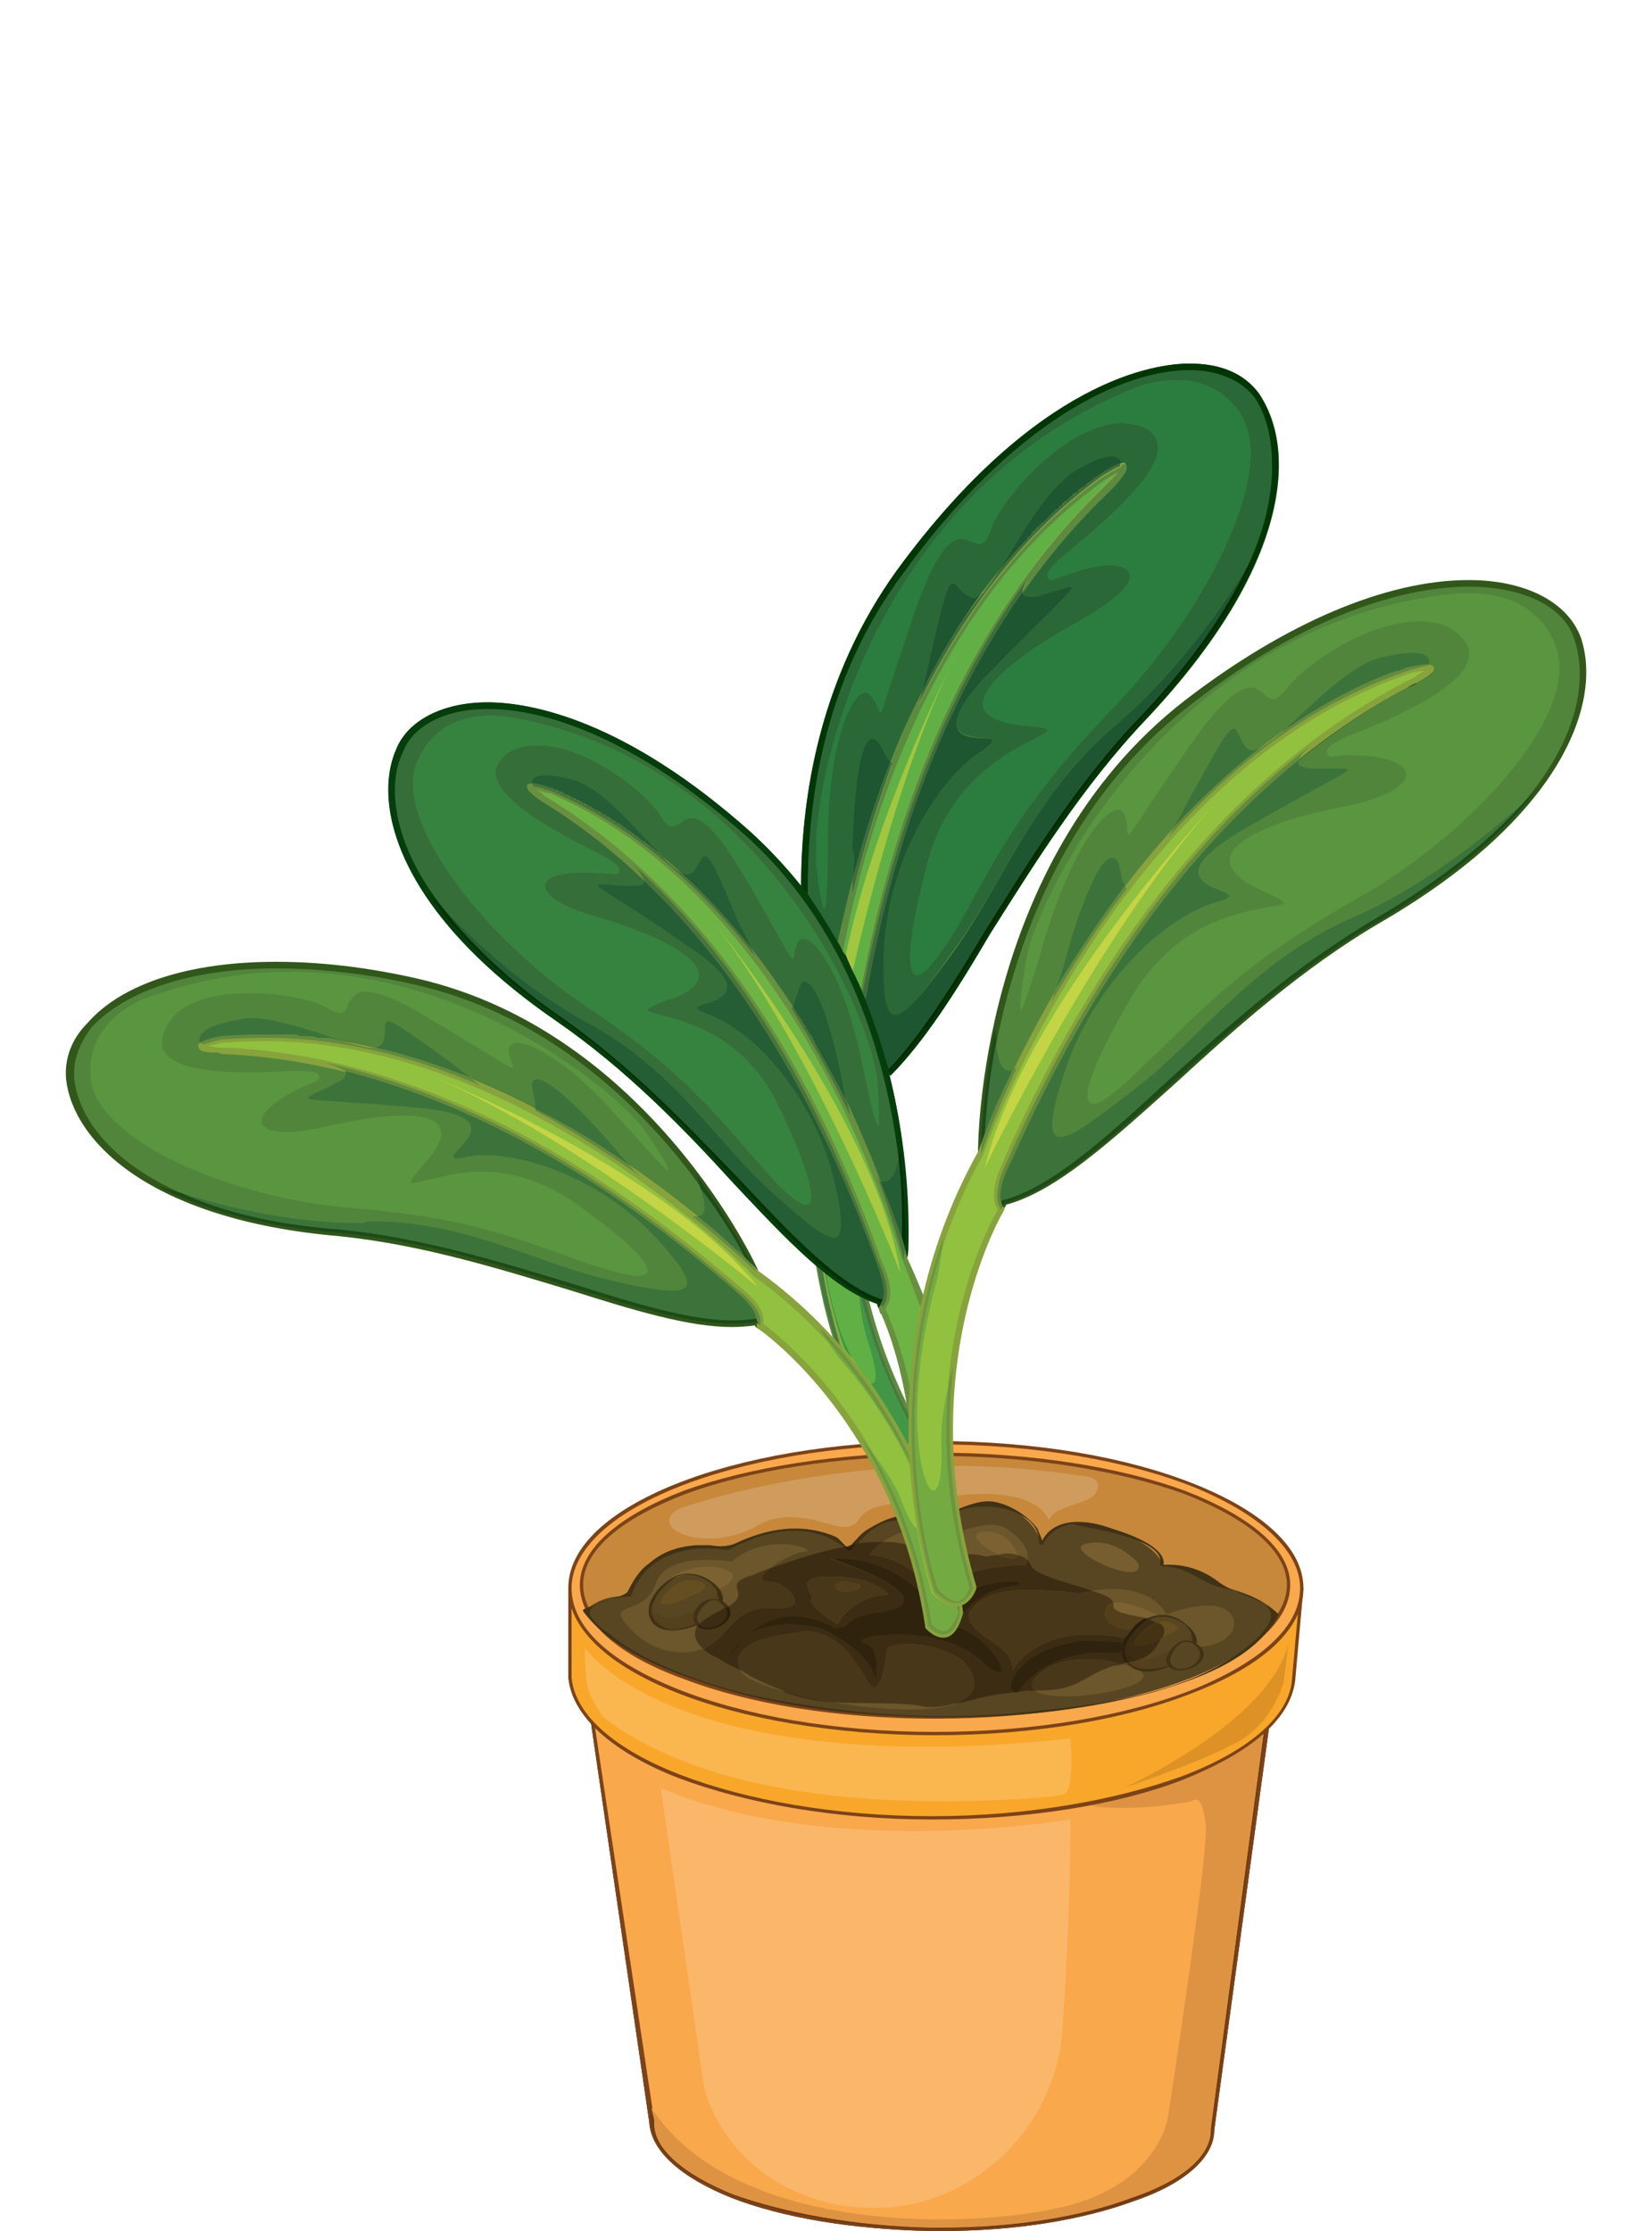<svg version="1.2" xmlns="http://www.w3.org/2000/svg" viewBox="0 0 100 135" width="100" height="135">
	<title>flower_in_a_pot_07-svg</title>
	<style>
		.s0 { fill: #aa6b28 } 
		.s1 { fill: #2e1010 } 
		.s2 { fill: #f9a84c } 
		.s3 { fill: #7c4317 } 
		.s4 { fill: #fab76a } 
		.s5 { fill: #de9342 } 
		.s6 { fill: #6f3b14 } 
		.s7 { fill: #f9a72b } 
		.s8 { fill: #c7883c } 
		.s9 { fill: #584521 } 
		.s10 { fill: #403215 } 
		.s11 { fill: #6c562b } 
		.s12 { fill: #775e30 } 
		.s13 { fill: #d09c5d } 
		.s14 { fill: #7c6232 } 
		.s15 { fill: #463618 } 
		.s16 { fill: #de9225 } 
		.s17 { fill: #54401d } 
		.s18 { fill: #3d2e12 } 
		.s19 { fill: #654e21 } 
		.s20 { fill: #fab64f } 
		.s21 { fill: #3c2c13 } 
		.s22 { fill: #875723 } 
		.s23 { fill: #2b200c } 
		.s24 { fill: #493719 } 
		.s25 { fill: #543f1c } 
		.s26 { fill: #2f230e } 
		.s27 { fill: #392911 } 
		.s28 { fill: #291d0a } 
		.s29 { fill: #453213 } 
		.s30 { fill: #52853c } 
		.s31 { fill: #31571b } 
		.s32 { fill: #91c13e } 
		.s33 { fill: #87a33d } 
		.s34 { fill: #2a6838 } 
		.s35 { fill: #003606 } 
		.s36 { fill: #60b046 } 
		.s37 { fill: #5d8a41 } 
		.s38 { fill: #2a7d3e } 
		.s39 { fill: #1e5632 } 
		.s40 { fill: #3d6e3c } 
		.s41 { fill: #002a02 } 
		.s42 { fill: #419746 } 
		.s43 { fill: #467940 } 
		.s44 { fill: #a1c63f } 
		.s45 { fill: #5a9640 } 
		.s46 { fill: #3c733a } 
		.s47 { fill: #1c4a18 } 
		.s48 { fill: #638b3e } 
		.s49 { fill: #73ab42 } 
		.s50 { fill: #6e9440 } 
		.s51 { fill: #c3d444 } 
		.s52 { fill: #356e39 } 
		.s53 { fill: #053d0c } 
		.s54 { fill: #6db444 } 
		.s55 { fill: #679040 } 
		.s56 { fill: #36823f } 
		.s57 { fill: #255d34 } 
		.s58 { fill: #003107 } 
		.s59 { fill: #47753c } 
		.s60 { fill: #a8c940 } 
	</style>
	<path id="Layer" class="s0" d="m76.9 103.2l-3.5 25.7c-0.1 3.4-7.7 6.1-17.1 6-9.3-0.2-16.9-3.1-16.9-6.5l-4-27.5z"/>
	<path id="Layer" class="s1" d="m76.9 103.2h-0.2l-3.4 25.6v0.1c0 1.6-1.8 3.1-4.8 4.1-2.9 1.1-7 1.8-11.5 1.8q-0.3 0-0.7 0c-4.6-0.1-8.8-0.9-11.9-2-3-1.2-4.9-2.8-4.8-4.4v-0.1l-4.1-27.2 41.3 2.2 0.1-0.1v-0.1l-41.5-2.3-0.1 0.1v0.1l4 27.4h0.2l-0.2-0.1v0.1c0.1 1.8 2 3.4 5 4.6 3.1 1.2 7.3 1.9 12 2q0.4 0 0.7 0c4.6 0 8.6-0.7 11.6-1.8 3-1 4.9-2.6 4.9-4.3h-0.1 0.1l3.5-25.7-0.1-0.1z"/>
	<path id="Layer" class="s2" d="m76.9 103.2l-3.5 25.7c-0.1 3.4-7.7 6.1-17.1 6-9.3-0.2-16.9-3.1-16.9-6.5l-4-27.5z"/>
	<path id="Layer" class="s3" d="m76.9 103.2h-0.2l-3.4 25.6v0.1c0 1.6-1.8 3.1-4.8 4.1-2.9 1.1-7 1.8-11.5 1.8q-0.3 0-0.7 0c-4.6-0.1-8.8-0.9-11.9-2-3-1.2-4.9-2.8-4.8-4.4v-0.1l-4.1-27.2 41.3 2.2 0.1-0.1v-0.1l-41.5-2.3-0.1 0.1v0.1l4 27.4h0.2l-0.2-0.1v0.1c0.1 1.8 2 3.4 5 4.6 3.1 1.2 7.3 1.9 12 2q0.4 0 0.7 0c4.6 0 8.6-0.7 11.6-1.8 3-1 4.9-2.6 4.9-4.3h-0.1 0.1l3.5-25.7-0.1-0.1z"/>
	<path id="Layer" class="s4" d="m40 108.2l2.6 18c0 0 1.1 5.7 8 7.2q1.2 0.2 2.4 0.2c5.9 0 10.9-4.9 11.3-10.7 0.5-6.9 0.5-12.8 0.5-12.8 0 0-4.2 0.7-9.5 0.7-4.9 0-10.6-0.6-15.3-2.6z"/>
	<path id="Layer" class="s5" d="m76.5 104.9c-1.2 1-2.8 2-4.9 2.8-1.7 0.6-3.7 1.1-5.8 1.5q0.8 0.2 2.1 0.2c1.2 0 2.6-0.1 4.2-0.4 0 0 0.1-0.1 0.3-0.1 0.2 0 0.5 0.3 0.6 1.8 0 2.5-2.3 17.4-2.3 17.4 0 0-0.5 3.8-5.8 5.3-1.8 0.5-4.7 0.9-8 0.9-6.3 0-14.1-1.5-17.5-6.8l0.2 0.8v0.1c-0.1 1.6 1.8 3.2 4.8 4.4 3.1 1.1 7.3 1.9 11.9 2q0.4 0 0.7 0c4.5 0 8.6-0.7 11.5-1.8 3-1 4.8-2.5 4.8-4.1v-0.1z"/>
	<path id="Layer" class="s6" d="m76.6 104.8q0 0-0.1 0.1l-3.2 23.9v0.1c0 1.6-1.8 3.1-4.8 4.1-2.9 1.1-7 1.8-11.5 1.8q-0.3 0-0.7 0c-4.6-0.1-8.8-0.9-11.9-2-3-1.2-4.9-2.8-4.8-4.4v-0.1l-0.2-0.8q0-0.1-0.1-0.2l0.1 1c0 3.5 7.6 6.4 16.9 6.6q0.4 0 0.7 0c9.1 0 16.3-2.7 16.4-6z"/>
	<path id="Layer" class="s7" d="m34.5 96.1l4 0.2c3.9-2.3 10.5-3.8 17.9-3.8 8.3 0 15.5 1.9 19.3 4.6 1.5-0.5 3.1-1 3.1-1l-0.5 5.6c-0.5 4.6-10.1 8.3-21.9 8.3-11.9 0-21.5-3.8-21.9-8.5v-5.2z"/>
	<path id="Layer" class="s3" d="m34.5 96.1v0.1l4 0.2c4-2.3 10.5-3.8 17.9-3.8 8.3 0 15.5 1.9 19.2 4.6h0.1c1.5-0.5 3.1-1 3.1-1v-0.1h-0.1l-0.5 5.6h0.1v-0.1l-0.1 0.1c-0.2 2.2-2.7 4.3-6.7 5.8-3.9 1.4-9.2 2.4-15.1 2.4-5.9 0-11.3-1-15.2-2.5-3.9-1.5-6.4-3.6-6.6-5.9v-0.1-5.1h-0.1l-0.1 0.1 0.1 0.1 0.1-0.2v-0.2h-0.1-0.1v0.2h0.1 0.1l-0.1-0.1-0.1 0.1v5.1 0.1 0.1l0.1-0.1h-0.1c0.2 2.4 2.8 4.6 6.7 6.1 4 1.5 9.4 2.5 15.3 2.5 5.9 0 11.3-0.9 15.2-2.4 4-1.6 6.5-3.6 6.8-6h-0.1v0.1l0.1-0.1 0.5-5.6-0.1-0.1h-0.1c0 0-1.5 0.5-3.1 1l0.1 0.1v-0.1c-3.7-2.7-11-4.6-19.3-4.6-7.4 0-14 1.5-18 3.8l0.1 0.1v-0.1l-4-0.2h-0.1v0.1z"/>
	<path id="Layer" class="s2" d="m34.5 96.1c0 4.9 9.9 8.8 22.1 8.8 12.3 0 22.2-3.9 22.2-8.8 0-4.8-9.9-8.8-22.2-8.8-12.2 0-22.1 4-22.1 8.8z"/>
	<path id="Layer" class="s3" d="m34.5 96.1h-0.1c0 2.5 2.5 4.7 6.5 6.3 4 1.6 9.6 2.6 15.7 2.6 6.2 0 11.7-1 15.7-2.6 4.1-1.6 6.6-3.8 6.6-6.3 0-2.5-2.6-4.7-6.6-6.3-4-1.6-9.5-2.6-15.7-2.6-6.1 0-11.7 1-15.7 2.6-4 1.6-6.5 3.8-6.5 6.3h0.1 0.1c0-2.3 2.4-4.5 6.4-6.1 4-1.6 9.5-2.6 15.6-2.6 6.1 0 11.7 1 15.7 2.6 3.9 1.6 6.4 3.8 6.4 6.1 0 2.4-2.5 4.5-6.4 6.1-4 1.6-9.6 2.6-15.7 2.6-6.1 0-11.6-1-15.6-2.6-4-1.6-6.4-3.7-6.4-6.1z"/>
	<path id="Layer" class="s8" d="m35.2 95.9c0 4.4 9.6 8 21.4 8 11.8 0 21.4-3.6 21.4-8 0-4.3-9.6-7.9-21.4-7.9-11.8 0-21.4 3.6-21.4 7.9z"/>
	<path id="Layer" class="s3" d="m35.2 95.9h-0.1c0 2.3 2.4 4.3 6.3 5.7 3.9 1.5 9.3 2.4 15.2 2.4 5.9 0 11.3-0.9 15.1-2.4 3.9-1.4 6.4-3.4 6.4-5.7 0-2.2-2.5-4.2-6.4-5.7-3.8-1.4-9.2-2.3-15.1-2.3-5.9 0-11.3 0.9-15.2 2.3-3.9 1.5-6.3 3.5-6.3 5.7h0.1 0.1c0-2.1 2.3-4 6.2-5.5 3.8-1.4 9.2-2.3 15.1-2.3 5.9 0 11.2 0.9 15.1 2.3 3.8 1.5 6.2 3.4 6.2 5.5 0 2.1-2.4 4.1-6.2 5.5-3.9 1.5-9.2 2.4-15.1 2.4-5.9 0-11.3-0.9-15.1-2.4-3.9-1.4-6.2-3.4-6.2-5.5z"/>
	<path id="Layer" class="s9" d="m70.3 94.8c0 0 0.4-1-3-2.3-3.5-1.2-4.3 1-4.3 1 0 0 0.1-1-1.7-2.2-1.9-1.2-4.6 0.8-4.6 0.8-3-1.4-5.3 1.7-5.3 1.7-2.7-2.8-7.4-0.1-7.4-0.1-4.8-1-5.9 2.9-5.9 2.9-1.2-0.1-2.1 0.3-2.7 0.9 2.3 3.4 10.6 6.1 20.5 6.4 10.8 0.2 19.7-2.5 21.4-6.3-1.2-1.2-3.4-1.6-3.4-1.6-1.1-1.5-3.6-1.2-3.6-1.2z"/>
	<path id="Layer" class="s10" d="m70.4 94.8c0.4-1.2-2.4-2.1-3.1-2.3-1.3-0.5-3.4-0.8-4.2 0.7-0.2 0.2-0.1 0.2-0.1 0.2 0.1 0 0.1-0.1 0.1 0 0-0.3-0.2-0.6-0.3-0.9-0.6-0.8-1.6-1.4-2.5-1.6-0.8-0.2-1.8 0.2-2.5 0.5q-0.6 0.2-1.2 0.6c0.2-0.1-1.3-0.3-1.1-0.3-1.1-0.1-1.9 0.2-2.9 0.8-0.4 0.2-0.7 0.6-1 0.9-0.4 0.5-0.5-0.1-1-0.4-2.1-0.9-4.2-0.5-6.1 0.4-0.5 0.2-1 0.2-1.5 0.1-0.3 0-0.6 0-0.9 0-1.1 0.1-2 0.4-2.8 1.1-0.6 0.4-1 1.1-1.3 1.7-0.1 0.3-2.2 0.8-2.7 1.1v0.1c1.7 2.3 4.8 3.5 7.5 4.4 4.2 1.4 8.8 1.9 13.2 2 4.6 0.1 9.3-0.3 13.8-1.5 2.7-0.8 6.2-2 7.6-4.7l-0.1-0.1c-1.1-1-2.6-1.1-3.7-2-1-0.7-2.1-1-3.3-0.9-0.1 0 0 0.1 0.1 0.1 1.4-0.1 2.4 1.1 3.7 1.3 1.2 0.3 3.6 0.9 2.6 2.3-0.4 0.6-0.9 1-1.4 1.4-3.4 2.6-8.3 3.3-12.3 3.7-5.7 0.7-11.4 0.3-16.9-0.8-2.4-0.5-4.8-1.3-7-2.4q-1.2-0.6-2.3-1.5-0.5-0.3-0.9-0.8c-1-1.1 2.1-1.4 2.2-1.4h0.1c0.8-2.5 3.4-3.2 5.8-2.8 0.2 0 0.7-0.4 0.9-0.4 2.1-1 4.6-1.2 6.4 0.4h0.2q0.5-0.5 1-1c1.4-1.2 2.2-0.7 4.2-0.7 0.4 0 0.9-0.5 1.2-0.6 1.6-0.8 5.1-0.2 5 1.9l0.2 0.1c0.4-0.8 1.1-1.2 1.9-1.3-0.6 0.1 5.8 0.7 5.2 2.5z"/>
	<path id="Layer" class="s11" d="m44.3 94.5c0 0-3.9-0.7-4.6 1.3-0.7 2.1-3.2 1-1.6 2.7 1.6 1.8 4 1.8 5.1 0.9 1.2-0.9 1.5-2.3 3.8-2.1 2.2 0.2 0.8-1.6-0.5-1.6-1.3 0 1.1-1.7 2.2-1.8 1-0.1-2.3-1.3-4.4 0.6z"/>
	<path id="Layer" class="s11" d="m53.8 96.5c0 0-0.8-1.1-3.4-1.1-2.6-0.1-1.1 0.9-1.3 1.4-0.1 0.5 1.6 1.5 1.6 1.5 0 0 0.8-1.7 3.1-1.8z"/>
	<path id="Layer" class="s11" d="m52.7 94.1c-0.3 0 1.6-2 3.5-1.4 0.8 0.3 1.6 0.1 2.4-0.2 0.9-0.2 1.8-0.5 2.6 0.2 1.5 1.1 0.9 2 0.9 2 0 0-4.8 0-5.3 2.1 0 0-1.4-2.5-4.1-2.7z"/>
	<path id="Layer" class="s11" d="m65.4 96.4c-0.1 0.1-0.5 0-1-0.1-1.6-0.2-4.6-0.4-5.6 1.1 0 0-0.6 0.4 0.5 1.4 1.2 0.9 2 1.2 2 2.3 0 0 1.5-3.3 7.5-1.8 6 1.4 6.6-1.2 5.4-1.9-1.2-0.7-3.6 0.3-3.6 0.3 0 0-0.9-2.3-5.2-1.3z"/>
	<path id="Layer" class="s12" d="m68.9 94.6c0 0-1.3-1.6-3.1-1.2-1.8 0.3 3.6 2.8 3.1 1.2z"/>
	<path id="Layer" class="s11" d="m58.3 100.5c0 0-2-1.6-4.6-0.8 0 0-0.2 2.5-0.8 2.4-0.6 0-1.5-3.6-4.6-3.3-3.1 0.3-4.5 1.5-3.2 2.6 1.3 1 7.4 2.3 11.1 2 3.7-0.3 3-2 2.1-2.9z"/>
	<path id="Layer" class="s11" d="m66.4 100.4c0 0-2.6-0.3-3.8 1.2-1.1 1.5 4.2 1.2 6.1 0.3 1.9-0.9-2-1.5-2.3-1.5z"/>
	<path id="Layer" class="s13" d="m57.8 88.7c-9.6 0-16.7 2.6-16.7 2.6-1.4 0.8-0.1 1.8 1.8 1.8 0.9 0 1.8-0.2 2.8-0.7 0.8-0.5 1.5-0.6 2.1-0.6 0.7 0 1.3 0.1 1.9 0.3 0.5 0.1 1 0.3 1.4 0.3 0.3 0 0.7-0.1 0.9-0.5 0.5-0.7 1.5-0.9 2.5-0.9 1 0 1.9 0.3 1.9 0.3 0 0 0.2-0.9 3-0.9q0.2 0 0.5 0c3.2 0.1 3.6 1.6 3.6 1.6 0.3-1 2.6-0.9 2.9-1.8 0.4-0.9-1-0.9-1-0.9-2.6-0.4-5.2-0.6-7.6-0.6z"/>
	<path id="Layer" class="s14" d="m44.3 95.2c-0.1-0.1-1.1-0.8-3-0.1-1.9 0.8-0.8 1.8 0.6 1.5 1.5-0.2 2.7-0.8 2.4-1.4z"/>
	<path id="Layer" class="s14" d="m51.7 95.8c0 0-1.3-0.2-1.1 0.3 0.2 0.5 2.4 0 1.1-0.3z"/>
	<path id="Layer" class="s14" d="m61.6 94.1c0 0-0.5-1.6-2.1-1.4-1.6 0.2 2.1 2.3 2.1 1.4z"/>
	<path id="Layer" class="s14" d="m70 97.7c0 0-3.1-1.6-3.1-0.1 0 1.5 4.3 1.2 3.1 0.1z"/>
	<path id="Layer" class="s15" d="m61.6 102.4q-0.1 0-0.2 0 0.1 0 0.1 0 0.1 0 0.1 0 0 0 0 0z"/>
	<path id="Layer" class="s16" d="m78 99.4c-1.1 4.8-10 8.8-10 8.8 0 0 5.1-1.7 7.1-2.9 2-1.2 2.6-3.5 2.6-3.5z"/>
	<path id="Layer" class="s9" d="m43.1 95.8c0 0-1.4-1.3-2.9 0.2-1.5 1.4-0.8 2.7 0.8 2.6 1.6-0.2 3.7-1.5 2.1-2.8z"/>
	<path id="Layer" class="s10" d="m43.2 95.8c-0.6-0.5-1.4-0.7-2.1-0.5-1 0.3-2.4 1.8-1.6 2.9 0.7 0.8 2.2 0.4 3 0 0.5-0.2 1-0.6 1.2-1.1 0.2-0.5-0.1-1-0.5-1.3h-0.2c0.9 0.8 0.6 1.6-0.3 2.1-0.8 0.6-2.5 1.1-3.1 0.1-0.6-1 0.7-2.2 1.4-2.6 0.7-0.3 1.5 0 2 0.4z"/>
	<path id="Layer" class="s17" d="m43.4 96.3q0 0.2-0.2 0.4 0.2 0 0.3 0.1 0-0.2-0.1-0.5z"/>
	<path id="Layer" class="s18" d="m43.5 96.2q0 0-0.1 0.1 0.1 0.3 0.1 0.5 0.1 0 0.2 0.1 0-0.4-0.2-0.7z"/>
	<path id="Layer" class="s17" d="m39.4 97.3q0 0.4 0.2 0.7c0.3 0.4 0.7 0.6 1.2 0.6 0.4 0 0.9-0.2 1.3-0.3-0.2-0.3-0.1-0.6 0-0.9q-0.1 0.1-0.2 0.1c0 0-0.7 0.4-1.4 0.4q-0.2 0-0.4-0.1c-0.4-0.2-0.6-0.3-0.7-0.5z"/>
	<path id="Layer" class="s18" d="m39.6 96.6c-0.6 1.1 0 2 1.2 2q0.1 0 0.2 0 0.6-0.1 1.1-0.3 0 0 0 0c-0.4 0.1-0.9 0.3-1.3 0.3-0.5 0-0.9-0.2-1.2-0.6q-0.2-0.3-0.2-0.7 0-0.2 0.3-0.6z"/>
	<path id="Layer" class="s19" d="m41.8 95.6c-0.9 0-1.6 0.9-1.6 0.9q-0.2 0.3-0.2 0.4c0 0.2 0.1 0.2 0.3 0.2 0.3 0 0.9-0.2 1.1-0.3 0.2-0.2 1.3-0.5 1.3-0.8q0-0.2-0.4-0.3-0.2-0.1-0.5-0.1z"/>
	<path id="Layer" class="s9" d="m43.8 97.1c0 0-0.7-0.7-1.4 0.1-0.7 0.8-0.2 1.4 0.5 1.4 0.8-0.1 1.7-0.9 0.9-1.5z"/>
	<path id="Layer" class="s10" d="m43.9 97c-0.2-0.2-0.6-0.3-1-0.2-0.6 0.1-1.3 1-0.7 1.6 0.6 0.8 2.8-0.4 1.7-1.4l-0.2 0.1c1 0.9-0.9 1.9-1.4 1.1-0.3-0.4 0.2-1 0.5-1.2 0.3-0.3 0.7-0.2 0.9 0.1z"/>
	<path id="Layer" class="s9" d="m71.7 98.3c0 0-1.4-1.3-2.9 0.2-1.5 1.4-0.7 2.7 0.9 2.6 1.6-0.2 3.6-1.5 2-2.8z"/>
	<path id="Layer" class="s10" d="m71.8 98.3c-0.5-0.5-1.3-0.7-2-0.5-1 0.2-2.5 1.8-1.6 2.8 0.7 0.9 2.1 0.5 2.9 0.1 0.5-0.2 1-0.6 1.3-1.1 0.2-0.5-0.2-1-0.6-1.3 0 0-0.2-0.1-0.1 0 2 1.8-2.7 3.8-3.5 2.1-0.5-0.9 0.7-2 1.4-2.4 0.6-0.3 1.5-0.2 2.1 0.3 0 0 0.2 0.1 0.1 0z"/>
	<path id="Layer" class="s17" d="m70.7 99.9q-0.1 0.1-0.2 0.1c0 0-0.7 0.4-1.3 0.4q-0.1 0-0.2 0-0.3 0.1-0.7 0.2c0.3 0.3 0.7 0.4 1.2 0.4 0.4 0 0.8-0.1 1.2-0.2-0.2-0.3-0.1-0.6 0-0.9zm1.4-1.1q-0.1 0.2-0.2 0.4 0.1 0 0.3 0.1 0-0.2-0.1-0.5z"/>
	<path id="Layer" class="s18" d="m68.3 100.6q0 0-0.1 0c0.3 0.3 0.7 0.5 1.2 0.5q0.1 0 0.3 0 0.5-0.1 1-0.3 0 0 0 0c-0.4 0.1-0.8 0.2-1.2 0.2-0.5 0-0.9-0.1-1.2-0.4zm3.8-1.9q0 0 0 0.1 0.1 0.3 0.1 0.5 0 0 0.1 0.1 0.1-0.4-0.2-0.7z"/>
	<path id="Layer" class="s19" d="m70.5 98.1q-0.2 0-0.4 0.1c0.3 0.1 0.5 0.4 0.3 0.8q0 0.1-0.1 0.1c0.4-0.2 1-0.4 1-0.6 0-0.1-0.1-0.2-0.4-0.3q-0.2-0.1-0.4-0.1z"/>
	<path id="Layer" class="s9" d="m72.5 99.6c0 0-0.7-0.7-1.4 0.1-0.7 0.7-0.3 1.4 0.5 1.3 0.7 0 1.7-0.8 0.9-1.4z"/>
	<path id="Layer" class="s10" d="m72.6 99.6c-0.3-0.3-0.7-0.4-1-0.3-0.5 0.1-1.3 1-0.9 1.5 0.8 0.8 2.9-0.3 1.9-1.2h-0.2c0.9 0.9-1 1.9-1.5 1.1-0.2-0.3 0.1-0.8 0.3-1 0.3-0.4 0.8-0.5 1.2-0.1z"/>
	<path id="Layer" class="s20" d="m35.4 99.7c0 0 0 2.3 0.3 2.8 0.2 0.5 0.8 1.4 0.8 1.4 5.6 4.3 14.4 5.1 20.6 5.1 4 0 6.9-0.3 7.2-0.4 0.8 0 0.5-3.4 0.5-3.4q-4.8 0.5-8.6 0.5c-16.9 0-20.8-6-20.8-6z"/>
	<path id="Layer" fill-rule="evenodd" class="s21" d="m52.7 94.1c2.7 0.2 4.1 2.7 4.1 2.7 0.4-2 4.8-2.1 5.2-2.1q0.1 0 0.1 0c0 0 0-0.1 0.1-0.3q0.1 0.1 0.2 0.3c0.3 0.7 2.5 1.1 3.8 1.6q-0.4 0-0.8 0.1 0 0 0 0c-0.1 0-0.5 0-1-0.1-0.6 0-1.2-0.1-2-0.1-1.4 0-2.9 0.2-3.6 1.2 0 0-0.6 0.4 0.5 1.4 1.2 0.9 2 1.2 2 2.3 0 0 1-2.2 4.7-2.2q0.9 0 2.1 0.2-0.1 0.2-0.1 0.3-0.8-0.1-1.7-0.1-0.7-0.1-1.5 0.1c-3.2 0.6-4.1 2.8-3.4 3-0.8 0.1-1.6 0.2-2.3 0.4q-0.7 0.2-1.4 0.3c1.9-0.6 1.3-1.8 0.6-2.6 0 0-1.3-1-3.2-1q-0.6-0.1-1.4 0.2c0 0-0.2 2.4-0.8 2.4q0 0 0 0c-0.5 0-1.4-3.4-4.2-3.4q-0.2 0-0.4 0.1c-2.9 0.2-4.2 1.3-3.4 2.3-0.4-0.2-0.9-0.4-1.5-0.8q-0.5-0.2-0.8-0.5 0.3-0.2 0.6-0.4c1.1-0.9 1.5-2.1 3.4-2.1q0.1 0 0.4 0 0.1 0 0.3 0c1.7 0 0.4-1.6-0.8-1.6-0.6 0-0.4-0.4 0.1-0.8 1.2-0.4 2.9-1 4.5-1.3q0.1 0.1 0.2 0.2h0.2q0.2-0.2 0.3-0.4 0.8-0.1 1.6-0.1c-0.5 0.4-0.8 0.8-0.7 0.8zm-2.2 4.4c-0.1-0.1-1.2-0.7-2.5-0.7-0.8 0-1.9 0.3-2.8 1.2-0.9 0.7-1.2 1.5-1.2 1.5q0.6-0.9 1.2-1.5c0.5-0.4 1.4-0.7 2.6-0.7q0.8 0 1.8 0.2c0 0 3.1 1.3 3.4 3.2 0 0 0.4-2-0.7-2.3-0.5-0.2 0.6-0.5 2.1-0.5 1.5 0 3.6 0.4 4.9 1.5 0.6 0.6 1 0.8 1.2 0.8 0.6 0-0.8-2.3-2.7-2.8 0 0 0.9-2 3.3-2.4 0.9-0.1 0.8-0.3 0.1-0.3-1.1 0-3.5 0.4-4.3 2 0 0-2.1-3.4-6.2-3.4q-0.2 0-0.5 0c0 0 4.3 1.4 4.5 2.4 0.2 1.1-2.7 0.6-3.4 1.6 0 0-0.3 0.2-0.6 0.2q-0.1 0-0.2 0zm3.3-2c0 0-0.8-1.1-3.4-1.1q-0.1 0-0.2 0c-2.3 0-0.9 1-1.1 1.4-0.1 0.5 1.6 1.5 1.6 1.5 0 0 0.8-1.7 3.1-1.8z"/>
	<path id="Layer" class="s22" d="m51.5 93.5q-0.1 0-0.3 0.1 0 0 0 0 0.1 0 0.1 0 0.1 0 0.2-0.1z"/>
	<path id="Layer" class="s21" d="m47.4 102.3q0.1 0.1 0.1 0.1c0.8 0.3 1.7 0.5 2.7 0.6-1-0.2-2-0.4-2.8-0.7zm3.8-8.7q0 0 0 0 0 0 0 0z"/>
	<path id="Layer" class="s23" d="m51.8 93.4q-0.1 0.1-0.3 0.1-0.1 0.1-0.2 0.1 0 0-0.1 0 0 0 0 0-0.1 0-0.1 0 0.1 0.1 0.2 0.2h0.2q0.2-0.2 0.3-0.4z"/>
	<path id="Layer" class="s24" d="m46.6 94.9q-0.6 0.2-1 0.4c-2.1 0.6 0 1-1.5 1.9 0.5 0.7-0.5 1.4-1.3 1.4q-0.3 0-0.6-0.2-0.4 0.7 0.4 1.4 0.3-0.2 0.6-0.4c1.1-0.9 1.5-2.1 3.4-2.1q0.1 0 0.4 0 0.1 0 0.3 0c1.7 0 0.4-1.6-0.8-1.6-0.6 0-0.4-0.4 0.1-0.8z"/>
	<path id="Layer" fill-rule="evenodd" class="s24" d="m50.4 95.4c2.6 0 3.4 1.1 3.4 1.1-2.3 0.1-3.1 1.8-3.1 1.8 0 0-1.7-1-1.6-1.5 0.2-0.4-1.2-1.4 1.1-1.4q0.1 0 0.2 0zm1.3 0.4c0 0-0.3-0.1-0.6-0.1-0.3 0-0.6 0.1-0.5 0.4 0.1 0.1 0.3 0.2 0.6 0.2 0.6 0 1.4-0.3 0.5-0.5z"/>
	<path id="Layer" class="s24" d="m53.4 93.3q0 0 0 0c-0.5 0.4-0.8 0.8-0.7 0.8 2.7 0.2 4.1 2.7 4.1 2.7 0.4-2 4.8-2.1 5.2-2.1q0.1 0 0.1 0c0 0 0-0.1 0.1-0.3q-0.2-0.2-0.6-0.3 0 0.2-0.3 0.2c-0.3 0-0.6-0.1-0.9-0.2-0.4 0-0.7 0.1-0.7 0.1-1.2-0.4-2.2 0.2-4.7-0.7q-0.7-0.2-1.6-0.2z"/>
	<path id="Layer" class="s24" d="m62.4 96.2c-1.4 0-2.9 0.2-3.6 1.2 0 0-0.6 0.4 0.5 1.4 1.2 0.9 2 1.2 2 2.3 0 0 1-2.2 4.7-2.2q0.9 0 2.1 0.2 0.2-0.2 0.4-0.5c-0.8 0-1.6-0.3-1.6-1 0-0.4 0.2-0.6 0.5-0.6-0.1-0.3-0.5-0.5-1.2-0.7q-0.4 0-0.8 0.1 0 0 0 0c-0.1 0-0.5 0-1-0.1-0.6 0-1.2-0.1-2-0.1z"/>
	<path id="Layer" class="s24" d="m48.7 98.7q-0.2 0-0.4 0.1c-2.9 0.2-4.2 1.3-3.4 2.3 0.6 0.4 1.2 0.7 2.5 1.2 0.8 0.3 1.8 0.5 2.8 0.7 1.9 0.1 4.1 0 5.4 0.2q0.4 0.1 0.7 0.1 0.7 0 1.4-0.2c1.9-0.6 1.3-1.8 0.6-2.6 0 0-1.3-1-3.2-1q-0.6-0.1-1.4 0.2c0 0-0.2 2.4-0.8 2.4q0 0 0 0c-0.5 0-1.4-3.4-4.2-3.4z"/>
	<path id="Layer" class="s25" d="m51.1 95.7c-0.3 0-0.6 0.1-0.5 0.4 0.1 0.1 0.3 0.2 0.6 0.2 0.6 0 1.4-0.3 0.5-0.5 0 0-0.3-0.1-0.6-0.1z"/>
	<path id="Layer" class="s25" d="m61 94q-0.3 0-0.6 0.1c0.3 0.1 0.6 0.2 0.9 0.2q0.3 0 0.3-0.2-0.3-0.1-0.6-0.1z"/>
	<path id="Layer" class="s25" d="m67.4 97c-0.3 0-0.5 0.2-0.5 0.6 0 0.7 0.8 1 1.6 1 0.2-0.3 0.5-0.5 0.8-0.7-0.9-0.2-2-0.3-1.9-0.8q0-0.1 0-0.1z"/>
	<path id="Layer" fill-rule="evenodd" class="s26" d="m45.2 99c-0.9 0.7-1.2 1.5-1.2 1.5q0.6-0.9 1.2-1.5zm5.5-4.7q-0.2 0-0.4 0c0 0 4.2 1.4 4.4 2.4 0.2 1.1-2.7 0.6-3.4 1.6 0 0-0.3 0.2-0.6 0.2q-0.1 0-0.2 0c-0.1-0.1-1.2-0.7-2.5-0.7-0.8 0-1.9 0.3-2.8 1.2 0.5-0.4 1.4-0.7 2.6-0.7q0.8 0 1.8 0.2c0 0 3.1 1.3 3.4 3.2 0 0 0.4-2-0.7-2.3-0.5-0.2 0.6-0.5 2.1-0.5 1.5 0 3.6 0.4 4.9 1.5 0.6 0.6 1 0.8 1.2 0.8 0.6 0-0.8-2.3-2.7-2.8 0 0 0.9-2 3.3-2.4 0.9-0.1 0.8-0.3 0.1-0.3-1.1 0-3.4 0.4-4.3 2 0 0-2.1-3.4-6.2-3.4z"/>
	<path id="Layer" class="s21" d="m66.9 100c-3.8 0-5 2.1-5.3 2.4q0.4-0.1 0.8-0.1 0.1 0 0.2 0 0 0 0.1 0c-0.3-0.1-0.3-0.4-0.1-0.7 0.9-1.1 2.4-1.2 3.2-1.2 0.4 0 0.6 0 0.6 0 0.1 0 0.8 0.1 1.5 0.3q0.1 0 0.2-0.1-0.2-0.3-0.2-0.6-0.5 0-1 0z"/>
	<path id="Layer" class="s24" d="m65.8 100.4c-0.8 0-2.3 0.1-3.2 1.2-0.2 0.3-0.2 0.6 0.1 0.7q0.1 0 0.1 0c2.6 0 2.7-0.9 4.6-1.5q0.3 0 0.5-0.1c-0.7-0.2-1.4-0.3-1.5-0.3 0 0-0.2 0-0.6 0z"/>
	<path id="Layer" class="s26" d="m66.3 99.3q-0.7-0.1-1.5 0.1c-3.2 0.6-4.1 2.8-3.4 3q0.1 0 0.2 0c0.3-0.3 1.5-2.4 5.3-2.4q0.5 0 1 0 0-0.3 0.1-0.6-0.8-0.1-1.7-0.1z"/>
	<path id="Layer" class="s21" d="m43.9 97.3q-0.1 0-0.2 0.1-1 0.5-1.4 0.9 0.2 0.2 0.5 0.2c0.7 0 1.5-0.6 1.1-1.2z"/>
	<path id="Layer" class="s23" d="m44.1 97.2q-0.1 0.1-0.2 0.1c0.4 0.6-0.4 1.2-1.1 1.2q-0.3 0-0.5-0.2 0 0.1-0.1 0.1 0.3 0.2 0.6 0.2c0.8 0 1.8-0.7 1.3-1.4z"/>
	<path id="Layer" class="s21" d="m69.6 98q0 0 0 0c-0.6 0.3-1.4 1.1-1.5 1.8 0 0.2 0.2 0.3 0.6 0.5q0.2 0.1 0.3 0.1c0.6-0.2 0.9-0.5 1.3-1.3q-0.2 0.1-0.3 0.2c-0.2 0.1-0.7 0.3-1.1 0.3-0.1 0-0.2 0-0.2-0.2q0-0.1 0.2-0.4c0 0 0.5-0.6 1.1-0.8q-0.2-0.1-0.4-0.2z"/>
	<path id="Layer" class="s23" d="m69.3 97.9c-0.3 0.2-0.6 0.4-0.8 0.7q-0.2 0.3-0.4 0.5-0.1 0.2-0.1 0.3-0.1 0.3-0.1 0.6 0 0.3 0.2 0.6 0.1 0 0.1 0c-0.3-0.4-0.3-0.9 0.1-1.5v0.1c-0.2 0.3-0.3 0.5-0.2 0.6 0.1-0.7 0.9-1.5 1.4-1.8q0.1 0 0.1 0-0.1 0-0.3-0.1z"/>
	<path id="Layer" class="s27" d="m68.1 99.8q-0.1 0.3 0.1 0.6 0 0.1 0.1 0.2 0.4-0.1 0.7-0.2-0.1 0-0.3-0.1c-0.4-0.2-0.6-0.3-0.6-0.5z"/>
	<path id="Layer" class="s28" d="m68.3 99.1c-0.4 0.6-0.4 1.1-0.1 1.5q0.1 0 0.1 0-0.1-0.1-0.1-0.2-0.2-0.3-0.1-0.6c-0.1-0.1 0-0.3 0.2-0.6z"/>
	<path id="Layer" class="s29" d="m70.1 98.2c-0.7 0.2-1.2 0.8-1.2 0.8q-0.2 0.3-0.2 0.4c0 0.2 0.1 0.2 0.3 0.2 0.3 0 0.8-0.2 1-0.3q0.1-0.1 0.3-0.2 0.1 0 0.1-0.1c0.2-0.4 0-0.7-0.3-0.8z"/>
	<path id="Layer" class="s30" d="m51.6 63.7c3.4-23.8 13.8-32.6 15.7-34.5 1.9-2-0.6-0.4-0.6-0.4-15.4 11.1-16.7 35-16.7 35 0 0-5-16.2 4.4-29.1 9.5-13 19-14.4 21.6-10.8 2 2.8 2.6 9.6-6.8 19.5-8 8.4-11.9 19.7-17 22.8q0 0-0.1 0.4c-1-0.7-0.5-2.9-0.5-2.9z"/>
	<path id="Layer" fill-rule="evenodd" class="s31" d="m52.2 66.9l-0.2-0.1c-1.1-0.8-0.6-3-0.5-3.1 2.1-14.8 7.2-26.3 15.2-34.2q0.3-0.3 0.5-0.5 0.3-0.3 0.5-0.5c-0.3 0.1-0.6 0.3-0.9 0.5-15.1 10.9-16.6 34.6-16.6 34.8l-0.4 0.1c-0.1-0.2-4.9-16.4 4.5-29.4 8.5-11.6 15.7-12.5 17.7-12.5 1.9 0 3.3 0.6 4.2 1.8 2.3 3.3 2 10.4-6.8 19.7-3.9 4.1-6.8 8.8-9.4 12.9-2.7 4.4-5 8.2-7.7 9.9q0 0.1-0.1 0.4zm15.8-39h0.2l0.1 0.2c0 0.1 0 0.3-0.8 1.1q-0.2 0.2-0.5 0.5c-7.9 7.8-13 19.2-15.1 34-0.1 0.5-0.3 1.8 0.1 2.4v-0.1h0.1v-0.1c2.6-1.6 5-5.3 7.7-9.7 2.6-4.2 5.5-8.9 9.3-13 8.7-9.1 9.1-16.1 6.8-19.2-0.7-1.1-2.1-1.7-3.9-1.7-4 0-10.7 3.3-17.4 12.4-7.9 10.8-5.6 24.1-4.7 27.9 0.5-4.9 3.4-24.4 16.8-34 0.2-0.2 1-0.7 1.3-0.7z"/>
	<path id="Layer" class="s32" d="m50 63.8c0 0 1.3-23.9 16.7-35 0 0 2.5-1.6 0.6 0.4-1.9 1.9-12.3 10.7-15.7 34.5 0 0-0.5 2.2 0.5 2.9-0.5 2.1-2.2 11.6 4.6 21.9 0 0 0 2.1-2.1 0.9 0 0-8.1-10.9-4.6-25.6z"/>
	<path id="Layer" fill-rule="evenodd" class="s33" d="m55.7 90q-0.5 0-1.2-0.4l-0.1-0.1c-0.1-0.1-8-11.1-4.6-25.7 0-0.2 1.5-24.2 16.8-35.1 0.2-0.2 1.1-0.7 1.4-0.7h0.1l0.1 0.2c0.1 0.1 0.1 0.3-0.7 1.1q-0.2 0.2-0.5 0.5c-8 7.8-13.1 19.2-15.2 34-0.1 0.6-0.3 2.2 0.4 2.7h0.1l-0.1 0.2c-0.4 1.8-2.1 11.4 4.7 21.7v0.1c0 0 0 0.7-0.4 1.2q-0.3 0.3-0.8 0.3zm-1-0.8q1 0.6 1.5 0.2c0.2-0.3 0.3-0.7 0.3-0.8-6.7-10.2-5.1-19.8-4.7-21.9-0.9-0.8-0.4-2.9-0.3-3 2.1-14.8 7.2-26.3 15.2-34.2q0.3-0.3 0.5-0.5 0.3-0.3 0.5-0.5c-0.3 0.1-0.6 0.3-0.9 0.5-15.1 10.9-16.6 34.6-16.6 34.8-3.3 14.1 4 24.8 4.5 25.4z"/>
	<path id="Layer" fill-rule="evenodd" class="s34" d="m75.9 24c0.7 1 1.1 2.4 1.1 4.2 0 1.7-0.4 3.8-1.5 6.1-1.4 2.3-4.3 6.5-8 9.6-5.2 4.5-6.8 9.7-10 13.9-1.6 2.3-2.7 3.6-3.3 3.6-0.5 0-0.7-0.8-0.7-2.6q0-0.4 0-0.9c0.1-5.3 3-10.6 6-12.5 0.4-0.3 0.6-0.5 0.6-0.6 0-0.3-2.2 0.1-2.2-1 0-0.6 0.5-1.6 2.2-3.3 3.4-3.5 4.8-4.8 4.8-5h-0.1c-0.2 0-1 0.3-2.1 0.6q-0.3 0-0.4 0-0.4 0-0.4-0.3 2.3-3.3 5.1-6 0.3-0.3 0.5-0.5c0.6-0.6 0.7-0.9 0.7-1v-0.1l-0.1-0.2h-0.1-0.2c0-0.2-0.2-0.4-0.5-0.4-0.5 0-1.3 0.3-2.4 1-1.7 1.2-3.2 4-4.4 5.9q-0.6 0.7-1.1 1.4-0.3 0.3-0.5 0.3l-0.2-0.1c-0.6-0.3-0.8-0.8-1-0.8-0.4 0-0.6 1-1.5 4.9q-0.2 0.9-0.4 1.7-1.1 2.1-1.9 4.2-0.2-0.2-0.5-0.8-0.3-0.6-0.6-0.6c-0.7 0-1.1 2.8-1.2 6.5q0 0.3 0.1 0.5v0.2q0 0.6-0.1 1.3-0.5 2-0.9 3.8-0.8-1.4-1.8-2.9 0-0.2 0-0.4c0-5.6 1.1-12.7 5.7-18.9 6.6-9.2 13.3-12.4 17.4-12.4 1.7 0 3.1 0.6 3.9 1.6zm-26.5 28.2c0.2 1.7 0.4 2.8 0.5 2.8 0.1 0 0.2-1.4 0.2-4.7 0.1-5.3 1.4-8.4 2.3-8.4q0.2 0 0.3 0.2c0.4 0.4 0.5 1 0.6 1 0.1 0 0.4-1.2 2-5.9 1.3-3.8 2.2-4.6 2.9-4.6 0.2 0 0.4 0.1 0.6 0.2 0.2 0 0.3 0.1 0.5 0.1 0.2 0 0.4-0.1 0.6-0.7 0.7-2.1 4.7-6.6 8-6.6q0.6 0 1.2 0.2c0.7 0.3 1 0.7 1 1.3 0 2-4.5 5.5-5.8 6.6-0.7 0.6-0.9 1-0.9 1.1 0 0.2 0.2 0.3 0.3 0.3 1.5-0.6 2.7-0.9 3.5-0.9 0.8 0 1.2 0.3 1.2 0.7 0 0.6-1 1.5-3.1 2.7-3.1 1.7-5.8 3.7-5.8 5 0 0.6 0.7 1.1 2.4 1.3 1 0.1 1.5 0.1 1.5 0.3 0 0.5-5.7 1.7-7.3 8.2-0.7 2.7-1 4.5-1 5.5 0 0.8 0.2 1.1 0.4 1.1 0.5 0 1.4-1.2 2.5-3 2.4-4.3 3.8-7.4 9.5-13.3 4.6-4.8 8.2-11.3 8.2-15.3 0-1-0.3-1.9-0.7-2.5-1.1-1.5-2.5-1.9-3.8-1.9-1.5 0-2.8 0.6-2.8 0.6-15.2 6.3-19 22.7-19 27.8q0 0.4 0 0.8z"/>
	<path id="Layer" class="s35" d="m72 22c-2 0-9.2 0.9-17.7 12.5-4.6 6.4-5.8 13.5-5.8 19.1q0.2 0.3 0.4 0.5 0-0.2 0-0.4c0-5.6 1.1-12.7 5.7-18.9 6.6-9.2 13.3-12.4 17.4-12.4 1.7 0 3.1 0.6 3.9 1.6 0.7 1 1.1 2.4 1.1 4.2 0 1.7-0.4 3.8-1.5 6.1q0.5-0.8 0.7-1.2c-1.1 2.9-3.2 6.3-7 10.3-7.1 7.5-11 17.2-15.4 21.5l0.1 0.2c2-2 4-5.1 6.1-8.7 2.6-4.1 5.5-8.8 9.4-12.9 5.9-6.3 8-11.6 8-15.4 0-1.8-0.5-3.2-1.2-4.3-0.9-1.2-2.3-1.8-4.2-1.8z"/>
	<path id="Layer" class="s36" d="m67.7 28.5c-0.3 0.1-0.6 0.3-0.9 0.5-10.3 7.4-14.3 20.7-15.8 28.6l0.2 0.2c1.9-9.2 7.1-19 7.1-19-3.2 6-5.4 14.4-6.7 20q0.3 0.5 0.5 1c2.4-12.9 7.3-23.1 14.6-30.3q0.3-0.3 0.5-0.5 0.3-0.3 0.5-0.5z"/>
	<path id="Layer" class="s36" d="m50 77c0.4 2.4 1 4.1 1.6 5.2q0.5 0.8 1.1 1.5h0.1q0.2 0 0.2-0.5 0-0.5-0.4-1.8c-0.3-0.9-0.5-1.9-0.6-3q-1-0.5-2-1.4z"/>
	<path id="Layer" class="s37" d="m49.4 76.6q0.4 2.3 1 4.3 0.1 0.1 0.3 0.3-0.7-2-1.1-4.5zm18.7-48.5h-0.1-0.1v0.1l-0.1 0.1c-0.3 0.1-1.1 0.6-1.1 0.6-5 3.6-8.6 8.7-11.1 13.8q0.1-0.4 0.2-0.8-1.1 2.2-1.9 4.3l0.1 0.1c-1 2.8-1.8 5.4-2.4 7.8q0-0.4 0-0.9-0.5 2.1-0.9 3.9 0.2 0.3 0.3 0.6c1.5-7.9 5.5-21.2 15.8-28.6 0.3-0.2 0.6-0.4 0.9-0.5q-0.2 0.2-0.5 0.5-0.2 0.2-0.5 0.5c-7.3 7.1-12.2 17.3-14.6 30.3q0.1 0.1 0.1 0.3c2.4-12.8 6.8-20.8 10.3-25.5-0.4 0.5-0.6 1-0.6 1.2q2.3-3.3 5.1-6 0.3-0.3 0.5-0.5c0.6-0.7 0.7-0.9 0.7-1.1v-0.1z"/>
	<path id="Layer" class="s37" d="m52.4 78.6c0.5 2.2 1.3 4.6 2.6 7q0-0.2 0-0.4h-0.1v-0.1l-0.1-0.3c-1-2.1-1.7-4.1-2.2-6.1z"/>
	<path id="Layer" class="s37" d="m60.5 34.5q-0.6 0.7-1.1 1.4c0.3-0.2 0.7-0.8 1.1-1.4z"/>
	<path id="Layer" class="s38" d="m71.2 23c-1.5 0-2.8 0.6-2.8 0.6-15.2 6.3-19 22.7-19 27.8q0 0.4 0 0.8c0.2 1.7 0.4 2.8 0.5 2.8 0.1 0 0.2-1.4 0.2-4.7 0.1-5.3 1.4-8.4 2.3-8.4q0.2 0 0.3 0.2c0.4 0.4 0.5 1 0.6 1 0.1 0 0.4-1.2 2-5.9 1.3-3.8 2.2-4.6 2.9-4.6 0.2 0 0.4 0.1 0.6 0.2 0.2 0 0.3 0.1 0.5 0.1 0.2 0 0.4-0.1 0.6-0.7 0.7-2.1 4.7-6.6 8-6.6q0.6 0 1.2 0.2c0.7 0.3 1 0.7 1 1.3 0 2-4.5 5.5-5.8 6.6-0.7 0.6-0.9 1-0.9 1.1 0 0.2 0.2 0.3 0.3 0.3 1.5-0.6 2.7-0.9 3.5-0.9 0.8 0 1.2 0.3 1.2 0.7 0 0.6-1 1.5-3.1 2.7-3.1 1.7-5.8 3.7-5.8 5 0 0.6 0.7 1.1 2.4 1.3 1 0.1 1.5 0.1 1.5 0.3 0 0.5-5.7 1.7-7.3 8.2-0.7 2.7-1 4.5-1 5.5 0 0.8 0.2 1.1 0.4 1.1 0.5 0 1.4-1.2 2.5-3 2.4-4.3 3.8-7.4 9.5-13.3 4.6-4.8 8.2-11.3 8.2-15.3 0-1-0.3-1.9-0.7-2.5-1.1-1.5-2.5-1.9-3.8-1.9z"/>
	<path id="Layer" class="s39" d="m52.8 44.7c-0.7 0-1.1 2.8-1.2 6.5q0 0.3 0.1 0.5v0.2q0 0.6-0.1 1.3c0.6-2.2 1.3-4.6 2.3-7.1q-0.2-0.2-0.5-0.8-0.3-0.6-0.6-0.6z"/>
	<path id="Layer" class="s40" d="m53.9 46.1c-1 2.5-1.7 4.9-2.3 7.1q0 0.4 0 0.9c0.6-2.5 1.4-5.1 2.4-7.9z"/>
	<path id="Layer" class="s39" d="m57.7 35.3c-0.4 0-0.6 1-1.5 4.9q-0.2 0.9-0.4 1.7c1-2.1 2.2-4.1 3.6-6q-0.3 0.3-0.5 0.3l-0.2-0.1c-0.6-0.3-0.8-0.8-1-0.8z"/>
	<path id="Layer" class="s40" d="m67.8 28c-0.3 0.1-1 0.5-1.2 0.7h-0.1l-0.1 0.1-0.1 0.1h-0.1v0.1h-0.1v0.1h-0.1l-0.1 0.1h-0.1v0.1h-0.1v0.1h-0.1l-0.1 0.1h-0.1v0.1l-0.1 0.1h-0.1l-0.1 0.1v0.1h-0.1l-0.1 0.1h-0.1v0.1h-0.1v0.1h-0.1v0.1h-0.1v0.1h-0.1v0.1h-0.1l-0.1 0.1h-0.1v0.1h-0.1v0.1h-0.1v0.1h-0.1v0.1h-0.1v0.1h-0.1v0.1h-0.1l-0.1 0.1v0.1h-0.1l-0.1 0.1-0.1 0.1-0.1 0.1-0.1 0.1-0.1 0.1v0.1h-0.1l-0.1 0.1v0.1h-0.1l-0.1 0.1v0.1l-0.2 0.1v0.1q-0.9 0.9-1.7 1.9c-0.4 0.6-0.8 1.2-1.1 1.5-1.4 1.8-2.6 3.8-3.6 5.9q-0.1 0.4-0.2 0.7c2.5-5.1 6-10.1 11.1-13.8 0 0 0.8-0.5 1.1-0.6v-0.1z"/>
	<path id="Layer" class="s39" d="m75.5 34.3c-1.4 2.3-4.3 6.5-8 9.6-5.2 4.5-6.8 9.7-10 14-1.6 2.2-2.7 3.5-3.3 3.5-0.5 0-0.7-0.8-0.7-2.6q0-0.4 0-0.9c0.1-5.3 3-10.6 6-12.5 0.4-0.3 0.6-0.5 0.6-0.6 0-0.3-2.2 0.2-2.2-1 0-0.6 0.5-1.6 2.2-3.3 3.4-3.5 4.8-4.7 4.8-5h-0.1c-0.2 0-1 0.3-2.1 0.6q-0.3 0-0.4 0-0.4 0-0.4-0.3c-4.6 6.6-7.8 14.8-9.5 24.7q0.8 2.1 1.4 4.2c1.9-2 3.8-5 5.9-8.5 2.6-4.1 5.5-8.9 9.4-12.9 3.1-3.3 5.1-6.3 6.4-9z"/>
	<path id="Layer" class="s41" d="m76.2 33.1q-0.2 0.4-0.7 1.2c-1.3 2.7-3.3 5.7-6.4 9-3.9 4-6.8 8.8-9.4 12.9-2.1 3.5-4 6.5-5.9 8.5v0.2c4.4-4.3 8.3-14 15.4-21.5 3.8-4 5.9-7.4 7-10.3z"/>
	<path id="Layer" class="s40" d="m62.5 34.6c-3.5 4.7-7.9 12.7-10.3 25.5q0.1 0.2 0.2 0.4c1.7-9.9 4.9-18.1 9.5-24.7 0-0.2 0.2-0.7 0.6-1.2z"/>
	<path id="Layer" class="s42" d="m52 78.4c0.1 1.1 0.3 2.1 0.6 3q0.4 1.3 0.4 1.8 0 0.5-0.2 0.5h-0.1q1.3 1.9 2.3 3.8 0-0.7 0-1.5c-1.4-2.6-2.3-5.2-2.9-7.5zm-2.1-1.5c0.3 1.7 0.7 3.3 1.2 4.7q0.2 0.3 0.5 0.6c-0.6-1.1-1.2-2.8-1.6-5.2z"/>
	<path id="Layer" class="s43" d="m52.1 78.5c0.6 2.3 1.5 4.9 2.9 7.5q0-0.2 0-0.4c-1.3-2.4-2.1-4.8-2.6-7zm-2.6-1.8q0.4 2.5 1.1 4.5 0.2 0.2 0.3 0.4c-0.4-1.4-0.8-2.9-1.1-4.7q-0.2-0.1-0.3-0.2z"/>
	<path id="Layer" class="s44" d="m58.3 38.8c0 0-5.2 9.8-7.1 19q0.2 0.5 0.4 1c1.3-5.6 3.5-14 6.7-20z"/>
	<path id="Layer" class="s30" d="m44.6 78c-16.7-14.6-28.9-14.3-31.4-14.5-2.5-0.1 0.2-0.6 0.2-0.6 17-1.8 32.4 14.1 32.4 14.1 0 0-6.5-14.4-20.7-17.6-14.1-3.2-21.3 1.7-20.9 5.9 0.4 3.2 4.1 8.2 16.3 9.3 10.5 1 19.9 6.4 25.2 5.4q0 0 0.3 0.2c0.3-1-1.4-2.2-1.4-2.2z"/>
	<path id="Layer" fill-rule="evenodd" class="s31" d="m46.2 80.6l-0.3-0.2q-0.2-0.1-0.2-0.2-0.7 0.1-1.4 0.1c-2.6 0-5.9-1-9.7-2.2-4.3-1.3-9.1-2.8-14.1-3.3-11.5-1-16.1-5.8-16.5-9.5-0.1-1.2 0.3-2.4 1.3-3.4 2.1-2.4 6.2-3.7 11.4-3.7 2.6 0 5.4 0.3 8.5 1 14.1 3.2 20.7 17.6 20.7 17.7l-0.3 0.2c-0.1-0.1-13.9-14.1-29.5-14.1q-1.3 0-2.7 0.1c-0.2 0.1-0.5 0.1-0.8 0.2q0.2 0 0.6 0 0.3 0.1 0.6 0.1c10.1 0.5 20.5 5.4 30.9 14.4 0.1 0.1 1.8 1.3 1.5 2.5zm-29.5-22c-5 0-9 1.3-11.1 3.5-0.8 1-1.2 2.1-1.1 3.2 0.4 3.6 4.8 8.1 16.1 9.2 5.1 0.4 9.9 1.9 14.1 3.2 3.8 1.2 7.1 2.2 9.7 2.2q0.7 0 1.3-0.1h0.1 0.1v0.1c-0.1-0.7-1-1.5-1.4-1.8-10.3-9-20.6-13.8-30.6-14.3q-0.4 0-0.6-0.1c-1 0-1.3-0.1-1.3-0.4 0-0.1 0-0.3 1.4-0.6q1.4-0.1 2.8-0.1c13.6 0 25.7 10.5 28.9 13.5-1.8-3.4-8.2-13.8-19.9-16.5-3-0.7-5.9-1-8.5-1z"/>
	<path id="Layer" class="s32" d="m45.8 77c0 0-15.4-15.9-32.4-14.1 0 0-2.7 0.5-0.2 0.6 2.5 0.2 14.7-0.1 31.4 14.5 0 0 1.7 1.2 1.4 2.2 1.6 1.2 8.5 6.8 10.2 18.2 0 0 1.3 1.5 1.9-0.7 0 0-1.2-12.6-12.3-20.7z"/>
	<path id="Layer" fill-rule="evenodd" class="s33" d="m57.1 99.1c-0.6 0-1.1-0.6-1.1-0.6v-0.1c-1.7-11.3-8.7-17-10.1-18l-0.1-0.1v-0.1c0.2-0.8-0.9-1.8-1.3-2.1-10.4-9-20.7-13.8-30.7-14.3q-0.4 0-0.6-0.1c-0.9 0-1.2-0.1-1.2-0.4 0-0.1-0.1-0.3 1.4-0.6q1.3-0.1 2.7-0.1c15.8 0 29.7 14.1 29.8 14.3 11.1 8 12.4 20.6 12.4 20.7q-0.4 1.5-1.2 1.5zm-0.7-0.8c0.1 0.1 0.4 0.4 0.7 0.4 0.4 0 0.7-0.6 0.9-1.1-0.1 0-1.4-12.5-12.4-20.4-0.1-0.2-13.9-14.2-29.5-14.2q-1.3 0-2.7 0.1c-0.2 0.1-0.6 0.1-0.8 0.2q0.2 0 0.6 0.1 0.3 0 0.6 0c10.1 0.5 20.5 5.4 30.9 14.4 0.1 0.1 1.7 1.2 1.5 2.3 1.6 1.2 8.5 7 10.2 18.2z"/>
	<path id="Layer" class="s45" d="m17.5 58.8c-2.7 0-5.5 0.5-8.4 1.5 0 0-4 1.2-3.6 5 0.4 3.7 8.4 7.2 15.8 7.8 7.4 0.6 10.1 1.9 14.4 3.4 1.3 0.4 2.3 0.7 2.9 0.7 1.3 0 0.6-1.3-3.8-4.4-2.1-1.5-4.1-1.9-5.7-1.9-1.1 0-2 0.2-2.7 0.4-0.7 0.1-1.2 0.3-1.4 0.3-0.3 0-0.1-0.3 0.7-1.2 1.9-2.1 0.9-2.9-1.3-2.9-1.3 0-3 0.3-4.8 0.7q-1.4 0.3-2.3 0.3c-2.4 0-1.9-1.6 1.9-3.1 0 0 0.7-0.6-1.1-0.6h-0.1c-0.6 0-1.6 0.1-2.7 0.1-2.8 0-6.4-0.3-5.3-2.6 0.7-1.7 2.9-2.2 5.1-2.2 2 0 4 0.4 4.9 1q0.4 0.2 0.6 0.2c0.3 0 0.4-0.3 0.5-0.6 0.2-0.3 0.4-0.7 1-0.7 0.7 0 1.9 0.4 4 1.7 3.7 2.2 4.7 2.9 4.9 2.9 0.2 0-0.2-0.5-0.2-1q0-0.5 0.5-0.5c1 0 3.4 1.4 6.2 4.6 1.9 2.1 2.8 3.1 2.9 3.1 0.2 0-0.3-0.8-1.3-2.3-1.7-2.4-10.5-9.7-21.6-9.7z"/>
	<path id="Layer" class="s46" d="m32.5 65.3c-0.3 0-0.4 0.3-0.2 0.9q0.1 0.5 0.1 0.9c2.1 1.1 4 2.2 5.7 3.4q-0.4-0.4-0.8-0.9c-2.2-2.6-4.1-4.3-4.8-4.3z"/>
	<path id="Layer" class="s47" d="m32.4 67.1c2.1 1.1 4 2.3 5.7 3.4-1.7-1.2-3.6-2.4-5.7-3.4z"/>
	<path id="Layer" class="s48" d="m32.4 67.1v0.1c2.4 1.3 4.5 2.7 6.4 4q-0.4-0.3-0.7-0.7c-1.7-1.2-3.6-2.4-5.7-3.4z"/>
	<path id="Layer" class="s46" d="m23.5 61.8c-0.3 0-0.1 0.6-0.3 1.2q-0.1 0.3-0.5 0.4c2 0.4 3.9 1.1 5.8 1.8q-0.6-0.4-1.2-0.9c-2.6-1.9-3.5-2.5-3.8-2.5zm-8.3-0.2q-0.4 0-0.7 0.1c-2 0.3-2.6 0.9-2.4 1.4 0.2-0.1 0.6-0.3 1.3-0.4q1.3-0.1 2.7-0.1h0.1 0.1 0.1 0.1 0.1 0.1 0.1 0.1 0.1 0.1 0.1 0.1 0.1 0.1 0.1 0.1 0.1 0.1l0.1 0.1h0.1 0.1 0.1 0.2 0.1 0.1 0.1q0.2 0 0.4 0.1h0.1q0.2 0 0.4 0h0.1 0.1q0.4 0.1 0.9 0.2-0.7-0.2-1.5-0.5c-1.4-0.4-2.9-0.9-4.1-0.9z"/>
	<path id="Layer" fill-rule="evenodd" class="s47" d="m22.7 63.4c2 0.4 3.9 1.1 5.8 1.8-1.9-0.7-3.8-1.4-5.8-1.8zm-1.9-0.4q-0.4-0.1-0.9-0.2 0.5 0.1 0.9 0.2zm-1.5-0.2q0.2 0 0.4 0-0.2 0-0.4 0zm-0.1 0q-0.2-0.1-0.4-0.1 0.2 0 0.4 0.1z"/>
	<path id="Layer" class="s48" d="m16.1 62.6q-1.4 0-2.7 0.1c-0.7 0.1-1.1 0.3-1.3 0.4l0.2 0.1c0.3-0.1 1.1-0.3 1.1-0.3q1.4-0.1 2.7-0.1c4.6 0 9.1 1.2 13 2.9q-0.3-0.2-0.6-0.5c-1.9-0.7-3.8-1.4-5.8-1.8h-0.1c-0.5 0-1.1-0.2-1.8-0.4q-0.5-0.1-0.9-0.2h-0.1-0.1q-0.2 0-0.4 0h-0.1q-0.2-0.1-0.4-0.1h-0.1-0.1-0.1-0.2-0.1-0.1l-0.1-0.1h-0.1-0.1-0.1-0.1-0.1-0.1-0.1-0.1-0.1-0.1-0.1-0.1-0.1-0.1-0.1-0.1-0.1-0.1-0.1z"/>
	<path id="Layer" class="s46" d="m20.9 64.8c0.1 0.2 0 0.5-0.5 0.7-2.6 1.4-3.2 0.8 4.5 1.5 7.1 0.5 1.3 3.1 2.8 3.1q0.2 0 0.6-0.1 0.5-0.1 1-0.1c3.2 0 7.6 1.9 10.5 5.1 2.1 2.3 2.3 3.1 0.9 3.1-0.7 0-2-0.2-3.6-0.6-4.6-1-8.7-3.6-14.7-3.6q-0.2 0-0.4 0.1-0.2 0-0.4 0c-4.2 0-8.4-1.1-10.6-1.8 2.4 1.1 5.5 1.9 9.6 2.2 5 0.5 9.8 2 14.1 3.3 3.8 1.2 7.1 2.2 9.6 2.2q0.8 0 1.4-0.1h0.1v0.1c0-0.3-0.2-0.7-0.4-0.9-0.3-0.4-0.7-0.7-0.9-0.9-7.9-6.9-15.8-11.3-23.6-13.3z"/>
	<path id="Layer" fill-rule="evenodd" class="s47" d="m11 72.2c2.4 1.1 5.5 1.9 9.6 2.2 5 0.5 9.8 2 14.1 3.3 3.8 1.2 7.1 2.2 9.6 2.2q0.8 0 1.4-0.1h0.1v0.1q0.1 0.1 0.1 0.2-0.2-0.1-0.2-0.1-0.6 0.1-1.4 0.1c-5.5 0-14.2-4.6-23.8-5.5-4.9-0.4-8.4-1.5-10.9-2.8q0.4 0.1 1.4 0.4zm33.5 5.9c0.2 0.2 0.6 0.5 0.9 0.9-0.3-0.4-0.7-0.7-0.9-0.9z"/>
	<path id="Layer" class="s48" d="m19.7 64.3c0.6 0.2 1 0.4 1.2 0.5 7.8 2 15.7 6.4 23.6 13.3 0.2 0.2 0.6 0.5 0.9 0.9 0.2 0.2 0.4 0.6 0.4 0.9q0.1 0.1 0.1 0.2l0.1 0.1c0.3-1-1.4-2.2-1.4-2.2-10.5-9.2-19.2-12.4-24.9-13.7z"/>
	<path id="Layer" class="s46" d="m42.4 71.9c0.4 1.2 0.3 1.7-0.2 1.7q1.3 1 2.1 1.8h0.1v0.1q0.4 0.3 0.7 0.6c-0.5-1-1.4-2.5-2.7-4.2z"/>
	<path id="Layer" class="s47" d="m42.2 71.2q0.1 0.4 0.2 0.7c1.3 1.7 2.2 3.2 2.7 4.2q0.2 0.2 0.4 0.4c-0.5-0.9-1.5-2.9-3.3-5.3z"/>
	<path id="Layer" class="s48" d="m41.9 73.6c2.4 1.9 3.9 3.4 3.9 3.4q0 0-0.3-0.5-0.2-0.2-0.4-0.4-0.3-0.3-0.7-0.6v-0.1h-0.1q-0.8-0.8-2.1-1.8-0.1 0-0.3 0z"/>
	<path id="Layer" class="s49" d="m52.8 87.9c1.6 2.7 2.9 6.2 3.6 10.4 0.1 0.1 0.4 0.4 0.7 0.4 0.4 0 0.7-0.6 0.9-1.1q0 0-0.1-0.4-0.7 0-1.5-0.8c0-0.1-0.5-1.5-0.9-3.9q-0.4-0.3-0.9-1.6c-0.4-1.1-1.1-2.1-1.8-3zm-2.8-6.9q0.4 0.7 0.9 1.3c2.1 2.4 3.4 4.7 4.2 6.4q0-0.1 0-0.2c-1.2-2.4-2.9-5-5.1-7.5z"/>
	<path id="Layer" class="s50" d="m52.1 87c1.7 2.8 3.4 6.6 4.1 11.4 0 0 0.4 0.5 0.9 0.5 0.4 0 0.8-0.3 1-1.2q0 0 0-0.5h-0.2q0.1 0.4 0.1 0.4c-0.2 0.5-0.5 1.1-0.9 1.1-0.3 0-0.6-0.3-0.7-0.4-0.7-4.3-2-7.7-3.6-10.4q-0.4-0.5-0.7-0.9zm-2.5-6.7q0.2 0.4 0.4 0.7c2.2 2.5 3.9 5.1 5.1 7.5q-0.1-0.3-0.1-0.5c-1.2-2.5-3-5.2-5.4-7.7z"/>
	<path id="Layer" class="s51" d="m25.1 64.7c9.3 3.6 20.8 13.2 20.8 13.2-6-7.5-20.8-13.2-20.8-13.2z"/>
	<path id="Layer" class="s30" d="m53.2 76.4c-7.4-20.9-18.2-26.7-20.3-28.1-2.1-1.4 0.5-0.4 0.5-0.4 15.7 6.8 21.3 28.3 21.3 28.3 0 0 1.5-15.8-9.3-25.6-10.8-9.8-19.6-9.1-21.2-5.2-1.3 3-0.5 9.3 9.6 16.2 8.7 6 14.3 15.4 19.4 17.2q0 0 0.2 0.3c0.7-0.8-0.2-2.7-0.2-2.7z"/>
	<path id="Layer" fill-rule="evenodd" class="s31" d="m53.3 79.5l-0.1-0.3q-0.1-0.2-0.1-0.3c-2.7-0.9-5.5-3.9-8.7-7.3-3-3.3-6.5-6.9-10.7-9.8-9.5-6.6-11.2-13-9.7-16.5 0.7-1.7 2.8-2.8 5.5-2.8 2.7 0 8.4 1.1 16 7.9 10.8 9.8 9.4 25.6 9.4 25.8h-0.3c-0.1-0.2-5.8-21.5-21.3-28.1-0.2-0.1-0.5-0.2-0.8-0.3q0.2 0.1 0.5 0.4 0.2 0.1 0.5 0.3c8.6 5.4 15.3 14.8 19.9 27.9 0 0 0.9 2 0.1 2.9zm-23.8-36.6c-2.5 0-4.5 0.9-5.1 2.5-1.5 3.4 0.2 9.6 9.5 16.1 4.2 2.9 7.7 6.5 10.8 9.8 3.2 3.4 6 6.4 8.6 7.3h0.1v0.1c0.2-0.7-0.1-1.8-0.3-2.2-4.6-13-11.3-22.3-19.8-27.7q-0.3-0.2-0.5-0.3c-0.8-0.6-1-0.8-0.9-1 0 0 0.1-0.2 0.3-0.2 0.4 0 1.1 0.3 1.2 0.4 13.6 5.8 19.8 22.8 21.2 27.3 0.1-3.8-0.4-16.2-9.4-24.3-5.4-5-11.2-7.8-15.7-7.8z"/>
	<path id="Layer" class="s32" d="m54.7 76.2c0 0-5.6-21.5-21.3-28.3 0 0-2.6-1-0.5 0.4 2.1 1.4 12.9 7.2 20.3 28.1 0 0 0.9 1.9 0.2 2.7 0.4 0.8 1.2 2.9 1.6 5.9q1.1-0.2 2.2-0.4c-0.4-2.6-1.1-5.5-2.5-8.4z"/>
	<path id="Layer" fill-rule="evenodd" class="s33" d="m54.9 85.2v-0.2c-0.5-3-1.3-5-1.7-5.8v-0.1l0.1-0.1c0.5-0.6 0-2-0.2-2.5-4.6-13-11.3-22.3-19.8-27.7q-0.3-0.2-0.5-0.3c-0.8-0.6-0.9-0.8-0.9-1 0 0 0.1-0.1 0.3-0.1 0.4 0 1.2 0.3 1.2 0.3 15.7 6.7 21.5 28.2 21.5 28.4 1.3 2.7 2.1 5.6 2.5 8.5v0.2zm-1.3-6.1c0.4 0.8 1.2 2.8 1.6 5.7l1.8-0.4c-0.4-2.8-1.2-5.6-2.4-8.2-0.1-0.2-5.8-21.5-21.3-28.2-0.2-0.1-0.5-0.2-0.8-0.2q0.2 0.1 0.5 0.3 0.2 0.1 0.5 0.3c8.6 5.5 15.3 14.9 19.9 27.9 0.1 0.1 0.9 1.9 0.2 2.8z"/>
	<path id="Layer" fill-rule="evenodd" class="s52" d="m45.3 50.7c6.4 5.9 8.4 13.9 9.1 19.4-0.2 1-0.5 1.4-0.9 1.4h-0.2c-0.5-1.4-1.2-3-2-4.8q-0.2-0.6-0.3-1.2c-0.7-3.6-1.6-6.1-2.3-6.1q-0.2-0.1-0.4 0.6-0.2 0.6-0.3 0.9-1.2-1.8-2.5-3.5-0.3-0.7-0.7-1.4c-1.4-3.3-1.8-4.2-2.1-4.2-0.3 0-0.4 0.6-0.8 1q-0.1 0.1-0.3 0.1-0.2 0-0.4-0.1-0.6-0.6-1.3-1.1v-0.1c-1.4-1.4-3.2-3.6-5-4.3q-1.3-0.4-1.9-0.4c-0.5 0-0.8 0.2-0.8 0.4v0.1c-0.2 0-0.3 0.1-0.3 0.2 0 0.2 0.2 0.4 0.9 0.9q0.2 0.1 0.5 0.3 3 1.9 5.7 4.5c0 0.2-0.2 0.3-0.7 0.3-0.9 0-1.6-0.1-1.9-0.1q-0.2 0-0.2 0.1c0 0.2 1.5 0.9 5.2 3.5 2 1.3 2.6 2.1 2.6 2.7 0 0.9-1.8 0.9-1.8 1.2 0 0.1 0.2 0.2 0.7 0.4 3 1.1 6.5 5.3 7.6 10.1q0.4 1.7 0.4 2.5 0 0.9-0.4 0.9c-0.6 0-1.8-1-3.6-2.6-3.6-3.2-6-7.6-11.5-10.5-3.8-2.1-7.1-5.2-8.7-7-2-2.6-2.8-5-2.8-7q0-1.3 0.5-2.3c0.6-1.6 2.6-2.6 5.1-2.6 4.5 0 10.3 2.9 15.8 7.8zm-10.1 10c6.2 4.1 8 6.6 11 10 1.2 1.4 2.2 2.2 2.6 2.2q0.3 0 0.3-0.5c0-0.7-0.5-2.4-1.9-5.3-2.6-5.7-8-5.5-8-6 0-0.1 0.4-0.3 1.2-0.6 1.4-0.4 1.9-1 1.9-1.5 0-1.2-2.8-2.5-6.1-3.5-2.2-0.6-3.2-1.3-3.2-1.9 0-0.5 0.8-0.8 2.3-0.8q0.8 0 1.9 0.1c0 0 0.3 0 0.3-0.2 0-0.2-0.2-0.5-1-0.9-1.5-0.8-6.5-3.1-6.5-5.1 0-0.3 0.2-0.7 0.7-1.1 0.5-0.4 1.2-0.5 1.9-0.5 2.9 0 6.5 2.8 7.5 4.4 0.2 0.4 0.4 0.5 0.6 0.5 0.1 0 0.3-0.1 0.5-0.2 0.2-0.2 0.4-0.3 0.7-0.3 0.6 0 1.5 0.7 3.2 3.6 2.3 3.9 2.7 4.9 2.9 4.9 0.1 0 0-0.5 0.3-1q0.1-0.2 0.3-0.2c0.9 0 2.5 2.5 3.5 7.1 0.6 2.9 0.9 4.2 1.1 4.2q0 0 0-0.4c0-0.5 0-1.2-0.1-2.3-0.3-3.6-6.7-19.3-22.2-22 0 0-0.5-0.1-1.2-0.1-1.3 0-3.4 0.4-4.4 2.7q-0.3 0.6-0.3 1.4c0 3.7 4.8 9.6 10.2 13.3z"/>
	<path id="Layer" class="s53" d="m29.5 42.5c-2.7 0-4.8 1.1-5.5 2.8q-0.5 1.1-0.5 2.5c0 3.6 2.6 8.8 10.2 14 4.2 2.9 7.7 6.5 10.7 9.8 3.2 3.4 6 6.4 8.7 7.3q0 0.1 0.1 0.3v-0.1l0.1-0.1v-0.1q-0.1-0.1-0.1-0.1c-5.1-1.8-10.7-11.2-19.4-17.2-4-2.8-6.6-5.5-8.1-7.9q0.3 0.4 1 1.1c-2-2.6-2.8-5-2.8-7q0-1.3 0.5-2.3c0.6-1.6 2.6-2.6 5.1-2.6 4.6 0 10.3 2.9 15.8 7.8 6.4 5.9 8.4 13.9 9.1 19.4q0-0.3 0.1-0.7c0.2 2 0.3 3.7 0.3 4.9q0 0.8 0 1.3 0.1 0.5 0.1 0.5c0.1-0.1 0.1-0.8 0.1-1.7 0-2.1-0.2-5.6-1.2-9.5v-0.2q-0.6-2.1-1.4-4.2-0.1-0.2-0.2-0.4 0-0.1-0.1-0.3-0.2-0.5-0.5-1-0.2-0.5-0.4-1l-0.2-0.2q-0.1-0.3-0.3-0.6-0.8-1.4-1.8-2.9-0.2-0.2-0.4-0.5-1.3-1.6-3-3.2c-7.6-6.8-13.3-7.9-16-7.9z"/>
	<path id="Layer" class="s53" d="m51.3 66.7c0.8 1.8 1.5 3.4 2 4.8-0.5-1.4-1.2-3-2-4.8z"/>
	<path id="Layer" fill-rule="evenodd" class="s54" d="m33.3 48c15.5 6.7 21.2 28 21.3 28.2q0.6 1.5 1.1 2.9-0.5 2.6-0.6 4.9c-0.5-2.4-1.2-4.1-1.5-4.8 0.2-0.3 0.3-0.6 0.3-1 0-0.8-0.5-1.8-0.5-1.8-4.6-13.1-11.3-22.5-19.9-27.9q-0.3-0.2-0.5-0.3-0.3-0.3-0.5-0.4c0.3 0.1 0.6 0.2 0.8 0.2zm9.4 7.2c6.4 7.8 11.8 21.8 11.8 21.8-1.6-9.5-11.8-21.8-11.8-21.8z"/>
	<path id="Layer" class="s55" d="m32.2 47.4c-0.2 0-0.3 0.1-0.3 0.1v0.1c0 0.2 0.2 0.4 0.9 0.9q0.2 0.1 0.5 0.3 3 1.9 5.7 4.5c-0.1-0.3-0.3-0.6-0.8-1.1 4.4 3.9 10.4 11.1 15 24.2 0 0 0.5 1 0.5 1.8 0 0.4-0.1 0.7-0.3 0.9l-0.1-0.2v0.1l-0.1 0.1v0.1c0.4 0.8 1.2 2.8 1.7 5.8v0.2h0.1q0-0.6 0.1-1.2c-0.5-2.4-1.2-4.1-1.5-4.8 0.2-0.3 0.3-0.6 0.3-1 0-0.8-0.5-1.8-0.5-1.8-4.6-13.1-11.3-22.5-19.9-27.9q-0.3-0.2-0.5-0.3-0.3-0.3-0.5-0.4c0.3 0.1 0.6 0.2 0.8 0.2 15.5 6.7 21.2 28 21.3 28.2q0.6 1.5 1.1 2.9 0.1-0.3 0.2-0.7-0.5-1.2-1-2.3 0 0-0.1-0.5-0.1 0.6-0.1 0.6c0 0-0.5-2-1.6-5q0.1 0.2 0.2 0.3c-0.5-1.4-1.2-3-2-4.8q0.1 0.5 0.2 0.9c-1-2.1-2.2-4.3-3.6-6.6l0.1-0.1q-1.2-1.8-2.5-3.5 0.1 0.3 0.3 0.6c-3.2-4.1-7.2-7.9-12.4-10.1 0 0-0.8-0.3-1.1-0.3z"/>
	<path id="Layer" class="s55" d="m39.9 51.6c0.5 0.6 1 1 1.3 1.2q-0.6-0.6-1.3-1.1z"/>
	<path id="Layer" class="s56" d="m29.7 43.3c-1.3 0-3.4 0.4-4.4 2.7q-0.3 0.6-0.3 1.4c0 3.7 4.8 9.6 10.2 13.3 6.2 4.1 8 6.6 11 10 1.2 1.4 2.2 2.2 2.6 2.2q0.3 0 0.3-0.5c0-0.7-0.5-2.4-1.9-5.3-2.6-5.7-8-5.5-8-6 0-0.1 0.4-0.3 1.2-0.6 1.4-0.4 1.9-1 1.9-1.5 0-1.2-2.8-2.5-6.1-3.5-2.2-0.6-3.2-1.3-3.2-1.9 0-0.5 0.8-0.8 2.3-0.8q0.8 0 1.9 0.1c0 0 0.3 0 0.3-0.2 0-0.2-0.2-0.5-1-0.9-1.5-0.8-6.5-3.1-6.5-5.1 0-0.3 0.2-0.7 0.7-1.1 0.5-0.4 1.2-0.5 1.9-0.5 2.9 0 6.5 2.8 7.5 4.4 0.2 0.4 0.4 0.5 0.6 0.5 0.1 0 0.3-0.1 0.5-0.2 0.2-0.2 0.4-0.3 0.7-0.3 0.6 0 1.5 0.7 3.2 3.6 2.3 3.9 2.7 4.9 2.9 4.9 0.1 0 0-0.5 0.3-1q0.1-0.2 0.3-0.2c0.9 0 2.5 2.5 3.5 7.1 0.6 2.9 0.9 4.2 1.1 4.2q0 0 0-0.4c0-0.5 0-1.2-0.1-2.3-0.3-3.6-6.7-19.3-22.2-22 0 0-0.5-0.1-1.2-0.1z"/>
	<path id="Layer" class="s57" d="m48.7 59.4q-0.2-0.1-0.4 0.6-0.2 0.6-0.3 0.9 0.2 0.4 0.5 0.8 0.1 0.1 0.1 0.2l0.1 0.1v0.1h0.1v0.1 0.1h0.1v0.1l0.1 0.1v0.1h0.1v0.1l0.1 0.1v0.1l0.1 0.1v0.1q1.1 1.9 2 3.7-0.2-0.7-0.3-1.3c-0.7-3.6-1.6-6.1-2.3-6.1z"/>
	<path id="Layer" class="s58" d="m49.3 63.1q1.1 1.9 2 3.6-0.9-1.7-2-3.6z"/>
	<path id="Layer" class="s59" d="m48 60.9l-0.1 0.1c1.4 2.3 2.6 4.5 3.6 6.6q-0.1-0.4-0.2-0.9-0.9-1.7-2-3.6v-0.1l-0.1-0.1v-0.1l-0.1-0.1v-0.1h-0.1v-0.1l-0.1-0.1v-0.1h-0.1v-0.1-0.1h-0.1v-0.1l-0.1-0.1q0-0.1-0.1-0.2-0.3-0.4-0.5-0.8z"/>
	<path id="Layer" class="s57" d="m33 46.9c-0.5 0-0.8 0.2-0.8 0.4v0.1c0.4 0 1.2 0.3 1.2 0.3h0.1l0.1 0.1h0.1 0.1v0.1h0.1 0.1l0.1 0.1h0.1v0.1h0.1 0.1l0.1 0.1h0.1l0.1 0.1h0.1l0.1 0.1h0.1l0.1 0.1h0.1l0.1 0.1h0.1l0.1 0.1h0.1v0.1h0.1 0.1v0.1h0.1l0.1 0.1h0.1l0.1 0.1h0.1l0.1 0.1 0.1 0.1h0.1 0.1v0.1h0.1l0.1 0.1h0.1v0.1h0.1l0.1 0.1h0.1v0.1h0.1 0.1v0.1h0.1l0.1 0.1 0.1 0.1h0.1v0.1h0.1l0.1 0.1h0.1v0.1h0.1l0.1 0.1 0.1 0.1h0.1v0.1h0.1l0.1 0.1 0.1 0.1h0.1l0.1 0.1 0.1 0.1 0.2 0.1v0.1h0.1l0.1 0.1 0.1 0.1 0.2 0.1c-1.4-1.4-3.2-3.6-4.9-4.3-0.9-0.3-1.6-0.4-2-0.4z"/>
	<path id="Layer" class="s57" d="m42.7 51.8c-0.3 0-0.4 0.6-0.8 1q-0.1 0.1-0.3 0.1-0.2 0-0.4-0.1c1.6 1.4 3 3 4.3 4.6q-0.3-0.7-0.7-1.4c-1.4-3.3-1.8-4.2-2.1-4.2z"/>
	<path id="Layer" class="s59" d="m32.2 47.4l0.1 0.2c0.3 0 1.1 0.3 1.1 0.3 5.2 2.2 9.2 6 12.4 10.1q-0.2-0.3-0.3-0.6c-1.3-1.6-2.7-3.2-4.3-4.6-0.3-0.2-0.8-0.6-1.3-1.2l-0.2-0.1-0.1-0.1-0.1-0.1h-0.1v-0.1l-0.2-0.1h-0.1v-0.1l-0.1-0.1h-0.1l-0.1-0.1-0.1-0.1h-0.1l-0.1-0.1-0.1-0.1h-0.1v-0.1h-0.1l-0.1-0.1-0.1-0.1h-0.1v-0.1h-0.1l-0.1-0.1h-0.1v-0.1h-0.1l-0.1-0.1h-0.1v-0.1h-0.1-0.1v-0.1h-0.1l-0.1-0.1h-0.1v-0.1h-0.1l-0.1-0.1h-0.1v-0.1h-0.1-0.1v-0.1h-0.1l-0.1-0.1h-0.1v-0.1h-0.1-0.1l-0.1-0.1-0.1-0.1h-0.1-0.1v-0.1h-0.1l-0.1-0.1h-0.1-0.1v-0.1h-0.1-0.1v-0.1h-0.1l-0.1-0.1h-0.1-0.1v-0.1h-0.1l-0.1-0.1h-0.1-0.1v-0.1h-0.1-0.1l-0.1-0.1h-0.1l-0.1-0.1h-0.1c0 0-0.8-0.3-1.2-0.3z"/>
	<path id="Layer" class="s57" d="m39 53.3c0 0.2-0.2 0.3-0.7 0.3-0.9 0-1.6-0.1-1.9-0.1q-0.2 0-0.2 0.1c0 0.2 1.5 0.9 5.2 3.5 2 1.3 2.6 2.1 2.6 2.6 0 1-1.8 1-1.8 1.3 0 0.1 0.2 0.2 0.7 0.4 3 1.1 6.5 5.3 7.6 10.1q0.4 1.7 0.4 2.5 0 0.9-0.4 0.9c-0.6 0-1.8-1-3.6-2.6-3.6-3.2-6-7.6-11.5-10.5-3.8-2.1-7.1-5.2-8.7-7 1.6 2.1 3.9 4.4 7.2 6.7 4.2 2.9 7.7 6.6 10.8 9.8 3.2 3.4 6 6.4 8.6 7.3h0.1v0.1q0.1-0.2 0.1-0.5c0-0.6-0.3-1.4-0.4-1.7-3.6-9.9-8.3-17.7-14.1-23.2z"/>
	<path id="Layer" class="s58" d="m25.7 53.7c1.5 2.4 4.1 5.1 8.1 7.9 8.7 6 14.3 15.4 19.4 17.2q0 0 0.1 0.1 0.2-0.3 0.2-0.7c0-0.6-0.3-1.4-0.4-1.7 0.1 0.3 0.4 1.1 0.4 1.7q0 0.3-0.1 0.5v-0.1h-0.1c-2.6-0.9-5.4-3.9-8.6-7.3-3.1-3.2-6.6-6.9-10.8-9.8-3.3-2.3-5.6-4.6-7.2-6.7q-0.7-0.7-1-1.1z"/>
	<path id="Layer" class="s59" d="m38.2 52.2c0.5 0.5 0.7 0.8 0.8 1.1 5.8 5.5 10.5 13.3 14.1 23.2 0.1 0.3 0.4 1.1 0.4 1.7q0 0.4-0.2 0.7l0.1 0.2c0.2-0.2 0.3-0.5 0.3-0.9 0-0.8-0.5-1.8-0.5-1.8-4.6-13.1-10.6-20.3-15-24.2z"/>
	<path id="Layer" class="s57" d="m54.4 70.1c-0.2 1-0.5 1.4-0.9 1.4h-0.2c0.6 1.5 1 2.7 1.3 3.5q0-0.3 0-0.6c0-1.1 0-2.6-0.2-4.3z"/>
	<path id="Layer" class="s58" d="m54.5 69.4q-0.1 0.4-0.1 0.7c0.2 1.7 0.2 3.2 0.2 4.3q0 0.3 0 0.6c-0.3-0.8-0.7-2-1.3-3.5 0.8 1.9 1.3 3.3 1.5 4.1q0-0.5 0-1.3c0-1.2-0.1-2.9-0.3-4.9z"/>
	<path id="Layer" class="s59" d="m53.1 71.2c1.1 3 1.6 5 1.6 5q0 0 0.1-0.6c-0.2-0.8-0.7-2.2-1.5-4.1q-0.1-0.1-0.2-0.3z"/>
	<path id="Layer" class="s60" d="m42.7 55.2c6.4 7.8 11.8 21.8 11.8 21.8-1.6-9.5-11.8-21.8-11.8-21.8z"/>
	<path id="Layer" class="s30" d="m61 70.2c9.9-22.3 22.3-27.7 24.7-29.1 2.4-1.3-0.5-0.5-0.5-0.5-17.9 6.1-25.8 29.2-25.8 29.2 0 0-0.3-17.4 12.4-27.3 12.7-9.8 22.2-8.2 23.7-3.8 1.1 3.3-0.3 10.2-12 17-10 5.8-16.9 15.6-22.7 17.1q0 0-0.2 0.4c-0.7-1 0.4-3 0.4-3z"/>
	<path id="Layer" fill-rule="evenodd" class="s31" d="m60.6 73.5l-0.2-0.2c-0.8-1.1 0.4-3.1 0.4-3.2 6.2-13.9 14.3-23.6 24.2-28.8q0.4-0.2 0.6-0.3 0.4-0.3 0.6-0.4c-0.3 0-0.8 0.1-1 0.2-17.5 6-25.6 28.8-25.7 29.1l-0.3-0.1c0-0.2-0.1-17.6 12.5-27.4 6.1-4.7 12.2-7.3 17.2-7.3 3.4 0 6 1.3 6.8 3.5 1.3 3.9-1.1 10.8-12.1 17.2-4.8 2.8-8.9 6.5-12.5 9.8-3.9 3.5-7.2 6.5-10.2 7.3q0 0.1-0.2 0.3zm25.9-33.3q0.3 0 0.3 0.2c0.1 0.2 0 0.4-1 0.9q-0.2 0.2-0.6 0.3c-9.8 5.3-17.9 14.9-24 28.7-0.3 0.5-0.8 1.7-0.6 2.5l0.1-0.1v-0.1h0.1c2.9-0.7 6.2-3.7 10.1-7.2 3.6-3.3 7.7-7.1 12.6-9.9 10.8-6.3 13.1-12.9 11.8-16.8-0.6-2-3.1-3.2-6.4-3.2-2.8 0-8.8 0.9-16.9 7.2-10.6 8.2-12.2 22-12.4 26 1.9-4.7 10-22.9 25.6-28.3 0 0 0.9-0.2 1.3-0.2z"/>
	<path id="Layer" class="s32" d="m59.4 69.8c0 0 7.9-23.1 25.8-29.2 0 0 2.9-0.8 0.5 0.5-2.4 1.4-14.8 6.8-24.7 29.1 0 0-1.1 2-0.4 3-1.1 1.9-5.3 10.7-1.7 22.9 0 0-0.6 2-2.3 0.2 0 0-4.6-13.2 2.8-26.5z"/>
	<path id="Layer" fill-rule="evenodd" class="s33" d="m57.9 97.2q-0.7 0-1.4-0.8c-0.1-0.2-4.7-13.4 2.7-26.7 0.1-0.2 8.2-23.2 25.9-29.3 0.1 0 0.9-0.2 1.3-0.2q0.4 0 0.4 0.2c0.1 0.2-0.1 0.4-1 0.9q-0.3 0.1-0.6 0.3c-9.8 5.2-17.9 14.9-24 28.7-0.3 0.5-1 2-0.5 2.7l0.1 0.1v0.1c-1 1.7-5.3 10.6-1.7 22.8v0.1c0 0.1-0.4 1.1-1.2 1.1zm28.3-56.6c-0.3 0-0.8 0.1-1 0.2-17.5 6-25.6 28.8-25.7 29.1-7.3 13.1-2.8 26.2-2.7 26.3 0.4 0.4 0.8 0.7 1.1 0.7 0.5 0 0.7-0.7 0.8-0.8-3.6-12.1 0.6-21 1.7-22.9-0.7-1.1 0.4-3 0.4-3.1 6.2-13.9 14.3-23.6 24.2-28.8q0.4-0.2 0.6-0.3 0.4-0.3 0.6-0.4z"/>
	<path id="Layer" class="s45" d="m89 35.9c-0.4 0-0.7 0-0.7 0-17.3 1.6-25.6 18.3-26.2 22.3-0.3 1.8-0.4 2.9-0.3 2.9 0.1 0 0.6-1.4 1.5-4.5 1.5-4.9 3.4-7.6 4.4-7.6q0.3 0 0.4 0.4c0.2 0.5 0.1 1.1 0.2 1.1 0.2 0 0.8-1.2 3.6-5.2 2-2.9 3.1-3.7 3.8-3.7 0.3 0 0.6 0.2 0.8 0.4 0.2 0.2 0.4 0.3 0.6 0.3 0.1 0 0.3-0.1 0.6-0.4 1.2-1.7 5.1-4.3 8.2-4.3 0.9 0 1.8 0.2 2.4 0.8 2.9 2.5-4.9 5.4-6.8 6.2-2 0.9-0.9 1.2-0.9 1.2q0.6-0.1 1.1-0.1c4.5 0 4.7 2.1-0.3 3.1-5.3 1-9.6 3-5 5.1 4.5 2-3.7-1-8 6.6-2.6 4.4-3 6.3-2.2 6.3 0.5 0 1.6-0.9 3-2.3 3.6-3.4 5.7-6 12.9-10.1 7.1-4 13.5-11.2 12.1-15.2-1-2.9-3.8-3.3-5.2-3.3z"/>
	<path id="Layer" class="s46" d="m67.3 51.9c-0.7 0-1.9 2.7-2.9 6.5q-0.2 0.7-0.5 1.4c1.2-1.9 2.6-4.1 4.2-6.2q-0.2-0.3-0.3-1-0.1-0.7-0.5-0.7z"/>
	<path id="Layer" class="s48" d="m68.1 53.6c-1.6 2.1-3 4.3-4.2 6.2q-0.1 0.5-0.3 0.9c1.3-2.2 2.8-4.6 4.6-6.9z"/>
	<path id="Layer" class="s46" d="m74.7 44.1c-0.4 0-0.9 1-2.8 4.4q-0.4 0.8-0.8 1.5c1.5-1.6 3.2-3.2 5.1-4.7q-0.2 0.1-0.4 0.1-0.2 0-0.3-0.1c-0.5-0.6-0.6-1.2-0.8-1.2zm10.8-4.6q-0.7 0-2 0.3c-2 0.6-4.2 3-5.9 4.5 2.1-1.5 4.3-2.7 6.6-3.6q0.2 0 0.3-0.1h0.1 0.1l0.2-0.1h0.1v-0.1h0.1c0.1 0 0.9-0.2 1.3-0.2h0.1c0.1-0.4-0.2-0.7-1-0.7z"/>
	<path id="Layer" class="s48" d="m86.4 40.2c-0.4 0-1.2 0.2-1.3 0.2h-0.1v0.1h-0.1l-0.2 0.1h-0.1-0.1q-0.1 0.1-0.3 0.1c-2.3 0.9-4.5 2.1-6.6 3.6-0.5 0.4-1 0.8-1.4 1-1.9 1.5-3.6 3.1-5.1 4.7q-0.2 0.4-0.4 0.7c3.8-4.3 8.6-8.1 14.5-10.1 0 0 0.9-0.3 1.2-0.3l0.1-0.1z"/>
	<path id="Layer" class="s46" d="m78.6 46c-6.9 5.6-12.7 13.7-17.4 24.3-0.3 0.5-0.8 1.7-0.6 2.5v-0.1l0.1-0.1h0.1c2.9-0.8 6.2-3.8 10-7.3 3.6-3.3 7.8-7 12.6-9.8 3.9-2.3 6.7-4.6 8.7-6.8-2 1.7-5.9 5-10.4 6.9-6.2 2.8-9.2 7.5-13.4 10.6-2.1 1.6-3.4 2.6-4.1 2.6-0.7 0-0.7-1.1 0.2-3.8 1.6-5.1 5.8-9.4 9.2-10.4 3.4-0.9-5.4-0.4 2-4.6 5.9-3.4 6.8-3.5 5.4-3.5q-0.1 0-0.2 0-0.2 0-0.3 0-0.5 0-1.2 0c-0.6-0.1-0.8-0.2-0.7-0.5z"/>
	<path id="Layer" class="s47" d="m93.1 47.7q-0.3 0.3-1 1c-2 2.2-4.8 4.5-8.7 6.8-4.8 2.8-9 6.5-12.6 9.8-3.8 3.5-7.1 6.5-10 7.3h-0.1l-0.1 0.1c-0.2-0.7 0.3-1.9 0.6-2.4-0.3 0.5-0.9 2-0.5 2.7q0.1-0.2 0.1-0.2c5.8-1.5 12.7-11.3 22.7-17.1 4.7-2.8 7.7-5.5 9.6-8z"/>
	<path id="Layer" class="s48" d="m79.5 45c-5.1 3.8-12.3 11.2-18.5 25.2 0 0-1.1 2-0.4 3l0.1-0.2c-0.4-0.7 0.2-2.2 0.5-2.7 4.7-10.6 10.5-18.7 17.4-24.3 0.1-0.3 0.4-0.6 0.9-1z"/>
	<path id="Layer" class="s46" d="m60.3 63.1c-0.5 2.4-0.6 4.4-0.7 5.6 0.2-0.7 0.6-1.6 1.1-2.7q0.3-0.6 0.6-1.3l-0.2 0.1c-0.4 0-0.7-0.5-0.8-1.7z"/>
	<path id="Layer" class="s47" d="m60.2 62.3c-0.6 3.3-0.8 5.8-0.8 6.9 0.2-0.6 0.6-1.7 1.3-3.2-0.5 1.1-0.9 2-1.1 2.7 0.1-1.2 0.2-3.2 0.7-5.6q0-0.3-0.1-0.8z"/>
	<path id="Layer" class="s48" d="m61.6 64.5q-0.1 0.2-0.3 0.2-0.3 0.7-0.6 1.3c-0.7 1.5-1.1 2.6-1.3 3.2q0 0.6 0 0.6c0 0 0.7-2.1 2.2-5.3z"/>
	<path id="Layer" class="s49" d="m57 75.7c-3.5 10.9-0.3 20.4-0.2 20.5 0.4 0.4 0.8 0.7 1.1 0.7 0.5 0 0.7-0.7 0.8-0.8-1.4-4.6-1.6-8.8-1.3-12.2-0.3 1.3-0.5 2.6-0.4 4 0 1.5-0.2 2.3-0.5 2.3-0.7 0-1.9-5 0.2-12.7q0.2-0.9 0.3-1.8z"/>
	<path id="Layer" class="s50" d="m57.1 74.9c-4 11.4-0.5 21.4-0.5 21.4 0.5 0.5 0.9 0.7 1.3 0.7 0.7 0 1-0.9 1-0.9-1.5-5.2-1.6-9.7-1.2-13.4q-0.2 0.6-0.3 1.2c-0.3 3.4-0.1 7.6 1.3 12.2-0.1 0.1-0.3 0.8-0.8 0.8-0.3 0-0.7-0.3-1.1-0.7-0.1-0.1-3.3-9.6 0.2-20.5q0.1-0.4 0.1-0.8z"/>
	<path id="Layer" class="s51" d="m74.3 47.8c0 0-12.2 12.7-14.7 22.9 0 0 7.1-14.9 14.7-22.9z"/>
	<path id="Layer" class="s39" d="m67.3 27.6c-0.5 0-1.3 0.3-2.4 1-1.7 1.2-3.2 4-4.4 5.9q0.8-1 1.7-1.9v-0.1l0.2-0.1v-0.1l0.1-0.1 0.1-0.1 0.1-0.1 0.1-0.1 0.1-0.1 0.1-0.1 0.1-0.1h0.1v-0.1h0.1v-0.1h0.1v-0.1h0.1v-0.1h0.1v-0.1h0.1v-0.1h0.1v-0.1h0.1v-0.1h0.1l0.1-0.1v-0.1h0.1l0.1-0.1 0.1-0.1 0.1-0.1h0.1v-0.1h0.1v-0.1h0.1v-0.1h0.1v-0.1h0.1l0.1-0.1h0.1v-0.1h0.1v-0.1h0.1v-0.1h0.1l0.1-0.1h0.1v-0.1h0.1v-0.1h0.1l0.1-0.1h0.1v-0.1h0.1v-0.1h0.1l0.1-0.1h0.1v-0.1h0.1c0.2-0.2 0.9-0.6 1.3-0.7-0.1-0.2-0.3-0.4-0.6-0.4z"/>
</svg>